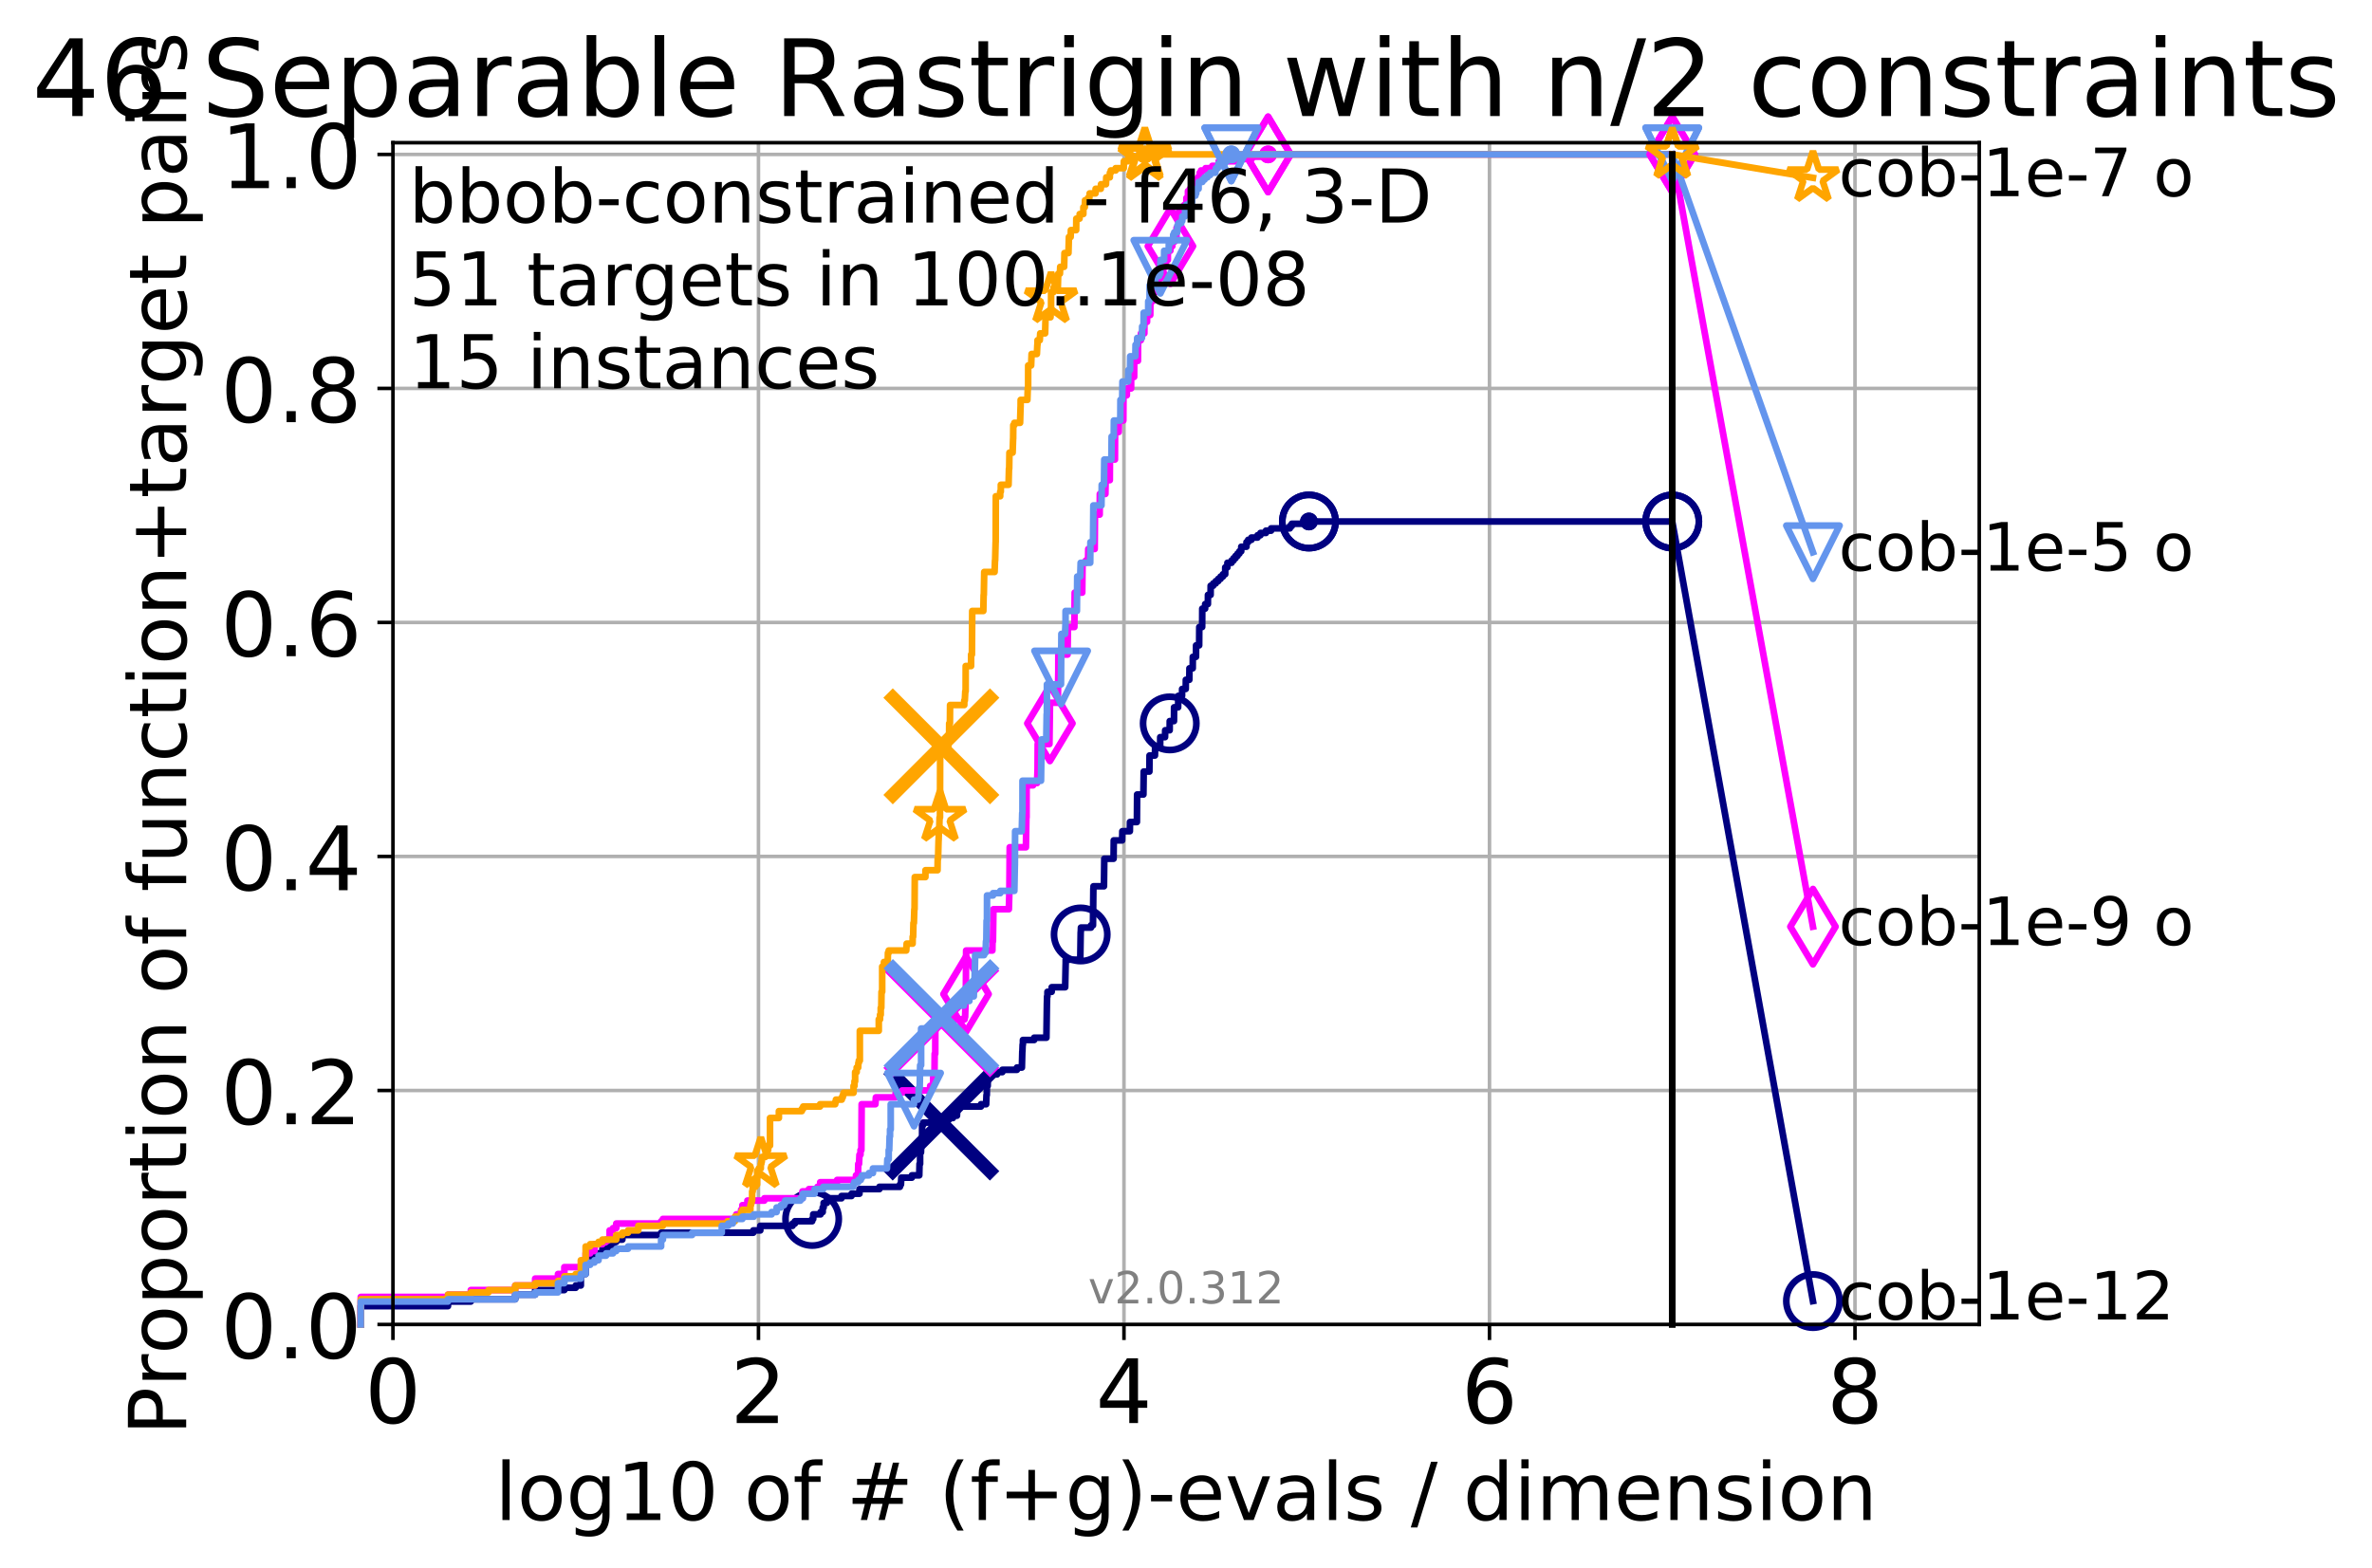 <?xml version="1.0" encoding="utf-8" standalone="no"?>
<!DOCTYPE svg PUBLIC "-//W3C//DTD SVG 1.1//EN"
  "http://www.w3.org/Graphics/SVG/1.1/DTD/svg11.dtd">
<!-- Created with matplotlib (http://matplotlib.org/) -->
<svg height="353pt" version="1.1" viewBox="0 0 534 353" width="534pt" xmlns="http://www.w3.org/2000/svg" xmlns:xlink="http://www.w3.org/1999/xlink">
 <defs>
  <style type="text/css">
*{stroke-linecap:butt;stroke-linejoin:round;}
  </style>
 </defs>
 <g id="figure_1">
  <g id="patch_1">
   <path d="M 0 353.222 
L 534.049 353.222 
L 534.049 0 
L 0 0 
z
" style="fill:#ffffff;"/>
  </g>
  <g id="axes_1">
   <g id="patch_2">
    <path d="M 88.464 298.245 
L 445.584 298.245 
L 445.584 32.133 
L 88.464 32.133 
z
" style="fill:#ffffff;"/>
   </g>
   <g id="matplotlib.axis_1">
    <g id="xtick_1">
     <g id="line2d_1">
      <path clip-path="url(#p1916ee66f8)" d="M 88.464 298.245 
L 88.464 32.133 
" style="fill:none;stroke:#b0b0b0;stroke-linecap:square;stroke-width:0.8;"/>
     </g>
     <g id="line2d_2">
      <defs>
       <path d="M 0 0 
L 0 3.5 
" id="m99d35abaa3" style="stroke:#000000;stroke-width:0.8;"/>
      </defs>
      <g>
       <use style="stroke:#000000;stroke-width:0.8;" x="88.464" xlink:href="#m99d35abaa3" y="298.245"/>
      </g>
     </g>
     <g id="text_1">
      <!-- 0 -->
      <defs>
       <path d="M 31.781 66.406 
Q 24.172 66.406 20.328 58.906 
Q 16.5 51.422 16.5 36.375 
Q 16.5 21.391 20.328 13.891 
Q 24.172 6.391 31.781 6.391 
Q 39.453 6.391 43.281 13.891 
Q 47.125 21.391 47.125 36.375 
Q 47.125 51.422 43.281 58.906 
Q 39.453 66.406 31.781 66.406 
z
M 31.781 74.219 
Q 44.047 74.219 50.516 64.516 
Q 56.984 54.828 56.984 36.375 
Q 56.984 17.969 50.516 8.266 
Q 44.047 -1.422 31.781 -1.422 
Q 19.531 -1.422 13.062 8.266 
Q 6.594 17.969 6.594 36.375 
Q 6.594 54.828 13.062 64.516 
Q 19.531 74.219 31.781 74.219 
z
" id="DejaVuSans-30"/>
      </defs>
      <g transform="translate(82.102 320.442)scale(0.2 -0.2)">
       <use xlink:href="#DejaVuSans-30"/>
      </g>
     </g>
    </g>
    <g id="xtick_2">
     <g id="line2d_3">
      <path clip-path="url(#p1916ee66f8)" d="M 170.75 298.245 
L 170.75 32.133 
" style="fill:none;stroke:#b0b0b0;stroke-linecap:square;stroke-width:0.8;"/>
     </g>
     <g id="line2d_4">
      <g>
       <use style="stroke:#000000;stroke-width:0.8;" x="170.75" xlink:href="#m99d35abaa3" y="298.245"/>
      </g>
     </g>
     <g id="text_2">
      <!-- 2 -->
      <defs>
       <path d="M 19.188 8.297 
L 53.609 8.297 
L 53.609 0 
L 7.328 0 
L 7.328 8.297 
Q 12.938 14.109 22.625 23.891 
Q 32.328 33.688 34.812 36.531 
Q 39.547 41.844 41.422 45.531 
Q 43.312 49.219 43.312 52.781 
Q 43.312 58.594 39.234 62.25 
Q 35.156 65.922 28.609 65.922 
Q 23.969 65.922 18.812 64.312 
Q 13.672 62.703 7.812 59.422 
L 7.812 69.391 
Q 13.766 71.781 18.938 73 
Q 24.125 74.219 28.422 74.219 
Q 39.75 74.219 46.484 68.547 
Q 53.219 62.891 53.219 53.422 
Q 53.219 48.922 51.531 44.891 
Q 49.859 40.875 45.406 35.406 
Q 44.188 33.984 37.641 27.219 
Q 31.109 20.453 19.188 8.297 
z
" id="DejaVuSans-32"/>
      </defs>
      <g transform="translate(164.388 320.442)scale(0.2 -0.2)">
       <use xlink:href="#DejaVuSans-32"/>
      </g>
     </g>
    </g>
    <g id="xtick_3">
     <g id="line2d_5">
      <path clip-path="url(#p1916ee66f8)" d="M 253.036 298.245 
L 253.036 32.133 
" style="fill:none;stroke:#b0b0b0;stroke-linecap:square;stroke-width:0.8;"/>
     </g>
     <g id="line2d_6">
      <g>
       <use style="stroke:#000000;stroke-width:0.8;" x="253.036" xlink:href="#m99d35abaa3" y="298.245"/>
      </g>
     </g>
     <g id="text_3">
      <!-- 4 -->
      <defs>
       <path d="M 37.797 64.312 
L 12.891 25.391 
L 37.797 25.391 
z
M 35.203 72.906 
L 47.609 72.906 
L 47.609 25.391 
L 58.016 25.391 
L 58.016 17.188 
L 47.609 17.188 
L 47.609 0 
L 37.797 0 
L 37.797 17.188 
L 4.891 17.188 
L 4.891 26.703 
z
" id="DejaVuSans-34"/>
      </defs>
      <g transform="translate(246.673 320.442)scale(0.2 -0.2)">
       <use xlink:href="#DejaVuSans-34"/>
      </g>
     </g>
    </g>
    <g id="xtick_4">
     <g id="line2d_7">
      <path clip-path="url(#p1916ee66f8)" d="M 335.322 298.245 
L 335.322 32.133 
" style="fill:none;stroke:#b0b0b0;stroke-linecap:square;stroke-width:0.8;"/>
     </g>
     <g id="line2d_8">
      <g>
       <use style="stroke:#000000;stroke-width:0.8;" x="335.322" xlink:href="#m99d35abaa3" y="298.245"/>
      </g>
     </g>
     <g id="text_4">
      <!-- 6 -->
      <defs>
       <path d="M 33.016 40.375 
Q 26.375 40.375 22.484 35.828 
Q 18.609 31.297 18.609 23.391 
Q 18.609 15.531 22.484 10.953 
Q 26.375 6.391 33.016 6.391 
Q 39.656 6.391 43.531 10.953 
Q 47.406 15.531 47.406 23.391 
Q 47.406 31.297 43.531 35.828 
Q 39.656 40.375 33.016 40.375 
z
M 52.594 71.297 
L 52.594 62.312 
Q 48.875 64.062 45.094 64.984 
Q 41.312 65.922 37.594 65.922 
Q 27.828 65.922 22.672 59.328 
Q 17.531 52.734 16.797 39.406 
Q 19.672 43.656 24.016 45.922 
Q 28.375 48.188 33.594 48.188 
Q 44.578 48.188 50.953 41.516 
Q 57.328 34.859 57.328 23.391 
Q 57.328 12.156 50.688 5.359 
Q 44.047 -1.422 33.016 -1.422 
Q 20.359 -1.422 13.672 8.266 
Q 6.984 17.969 6.984 36.375 
Q 6.984 53.656 15.188 63.938 
Q 23.391 74.219 37.203 74.219 
Q 40.922 74.219 44.703 73.484 
Q 48.484 72.75 52.594 71.297 
z
" id="DejaVuSans-36"/>
      </defs>
      <g transform="translate(328.959 320.442)scale(0.2 -0.2)">
       <use xlink:href="#DejaVuSans-36"/>
      </g>
     </g>
    </g>
    <g id="xtick_5">
     <g id="line2d_9">
      <path clip-path="url(#p1916ee66f8)" d="M 417.607 298.245 
L 417.607 32.133 
" style="fill:none;stroke:#b0b0b0;stroke-linecap:square;stroke-width:0.8;"/>
     </g>
     <g id="line2d_10">
      <g>
       <use style="stroke:#000000;stroke-width:0.8;" x="417.607" xlink:href="#m99d35abaa3" y="298.245"/>
      </g>
     </g>
     <g id="text_5">
      <!-- 8 -->
      <defs>
       <path d="M 31.781 34.625 
Q 24.75 34.625 20.719 30.859 
Q 16.703 27.094 16.703 20.516 
Q 16.703 13.922 20.719 10.156 
Q 24.75 6.391 31.781 6.391 
Q 38.812 6.391 42.859 10.172 
Q 46.922 13.969 46.922 20.516 
Q 46.922 27.094 42.891 30.859 
Q 38.875 34.625 31.781 34.625 
z
M 21.922 38.812 
Q 15.578 40.375 12.031 44.719 
Q 8.5 49.078 8.5 55.328 
Q 8.5 64.062 14.719 69.141 
Q 20.953 74.219 31.781 74.219 
Q 42.672 74.219 48.875 69.141 
Q 55.078 64.062 55.078 55.328 
Q 55.078 49.078 51.531 44.719 
Q 48 40.375 41.703 38.812 
Q 48.828 37.156 52.797 32.312 
Q 56.781 27.484 56.781 20.516 
Q 56.781 9.906 50.312 4.234 
Q 43.844 -1.422 31.781 -1.422 
Q 19.734 -1.422 13.25 4.234 
Q 6.781 9.906 6.781 20.516 
Q 6.781 27.484 10.781 32.312 
Q 14.797 37.156 21.922 38.812 
z
M 18.312 54.391 
Q 18.312 48.734 21.844 45.562 
Q 25.391 42.391 31.781 42.391 
Q 38.141 42.391 41.719 45.562 
Q 45.312 48.734 45.312 54.391 
Q 45.312 60.062 41.719 63.234 
Q 38.141 66.406 31.781 66.406 
Q 25.391 66.406 21.844 63.234 
Q 18.312 60.062 18.312 54.391 
z
" id="DejaVuSans-38"/>
      </defs>
      <g transform="translate(411.245 320.442)scale(0.2 -0.2)">
       <use xlink:href="#DejaVuSans-38"/>
      </g>
     </g>
    </g>
    <g id="text_6">
     <!-- log10 of # (f+g)-evals / dimension -->
     <defs>
      <path d="M 9.422 75.984 
L 18.406 75.984 
L 18.406 0 
L 9.422 0 
z
" id="DejaVuSans-6c"/>
      <path d="M 30.609 48.391 
Q 23.391 48.391 19.188 42.75 
Q 14.984 37.109 14.984 27.297 
Q 14.984 17.484 19.156 11.844 
Q 23.344 6.203 30.609 6.203 
Q 37.797 6.203 41.984 11.859 
Q 46.188 17.531 46.188 27.297 
Q 46.188 37.016 41.984 42.703 
Q 37.797 48.391 30.609 48.391 
z
M 30.609 56 
Q 42.328 56 49.016 48.375 
Q 55.719 40.766 55.719 27.297 
Q 55.719 13.875 49.016 6.219 
Q 42.328 -1.422 30.609 -1.422 
Q 18.844 -1.422 12.172 6.219 
Q 5.516 13.875 5.516 27.297 
Q 5.516 40.766 12.172 48.375 
Q 18.844 56 30.609 56 
z
" id="DejaVuSans-6f"/>
      <path d="M 45.406 27.984 
Q 45.406 37.75 41.375 43.109 
Q 37.359 48.484 30.078 48.484 
Q 22.859 48.484 18.828 43.109 
Q 14.797 37.75 14.797 27.984 
Q 14.797 18.266 18.828 12.891 
Q 22.859 7.516 30.078 7.516 
Q 37.359 7.516 41.375 12.891 
Q 45.406 18.266 45.406 27.984 
z
M 54.391 6.781 
Q 54.391 -7.172 48.188 -13.984 
Q 42 -20.797 29.203 -20.797 
Q 24.469 -20.797 20.266 -20.094 
Q 16.062 -19.391 12.109 -17.922 
L 12.109 -9.188 
Q 16.062 -11.328 19.922 -12.344 
Q 23.781 -13.375 27.781 -13.375 
Q 36.625 -13.375 41.016 -8.766 
Q 45.406 -4.156 45.406 5.172 
L 45.406 9.625 
Q 42.625 4.781 38.281 2.391 
Q 33.938 0 27.875 0 
Q 17.828 0 11.672 7.656 
Q 5.516 15.328 5.516 27.984 
Q 5.516 40.672 11.672 48.328 
Q 17.828 56 27.875 56 
Q 33.938 56 38.281 53.609 
Q 42.625 51.219 45.406 46.391 
L 45.406 54.688 
L 54.391 54.688 
z
" id="DejaVuSans-67"/>
      <path d="M 12.406 8.297 
L 28.516 8.297 
L 28.516 63.922 
L 10.984 60.406 
L 10.984 69.391 
L 28.422 72.906 
L 38.281 72.906 
L 38.281 8.297 
L 54.391 8.297 
L 54.391 0 
L 12.406 0 
z
" id="DejaVuSans-31"/>
      <path id="DejaVuSans-20"/>
      <path d="M 37.109 75.984 
L 37.109 68.5 
L 28.516 68.5 
Q 23.688 68.5 21.797 66.547 
Q 19.922 64.594 19.922 59.516 
L 19.922 54.688 
L 34.719 54.688 
L 34.719 47.703 
L 19.922 47.703 
L 19.922 0 
L 10.891 0 
L 10.891 47.703 
L 2.297 47.703 
L 2.297 54.688 
L 10.891 54.688 
L 10.891 58.5 
Q 10.891 67.625 15.141 71.797 
Q 19.391 75.984 28.609 75.984 
z
" id="DejaVuSans-66"/>
      <path d="M 51.125 44 
L 36.922 44 
L 32.812 27.688 
L 47.125 27.688 
z
M 43.797 71.781 
L 38.719 51.516 
L 52.984 51.516 
L 58.109 71.781 
L 65.922 71.781 
L 60.891 51.516 
L 76.125 51.516 
L 76.125 44 
L 58.984 44 
L 54.984 27.688 
L 70.516 27.688 
L 70.516 20.219 
L 53.078 20.219 
L 48 0 
L 40.188 0 
L 45.219 20.219 
L 30.906 20.219 
L 25.875 0 
L 18.016 0 
L 23.094 20.219 
L 7.719 20.219 
L 7.719 27.688 
L 24.906 27.688 
L 29 44 
L 13.281 44 
L 13.281 51.516 
L 30.906 51.516 
L 35.891 71.781 
z
" id="DejaVuSans-23"/>
      <path d="M 31 75.875 
Q 24.469 64.656 21.281 53.656 
Q 18.109 42.672 18.109 31.391 
Q 18.109 20.125 21.312 9.062 
Q 24.516 -2 31 -13.188 
L 23.188 -13.188 
Q 15.875 -1.703 12.234 9.375 
Q 8.594 20.453 8.594 31.391 
Q 8.594 42.281 12.203 53.312 
Q 15.828 64.359 23.188 75.875 
z
" id="DejaVuSans-28"/>
      <path d="M 46 62.703 
L 46 35.5 
L 73.188 35.5 
L 73.188 27.203 
L 46 27.203 
L 46 0 
L 37.797 0 
L 37.797 27.203 
L 10.594 27.203 
L 10.594 35.5 
L 37.797 35.5 
L 37.797 62.703 
z
" id="DejaVuSans-2b"/>
      <path d="M 8.016 75.875 
L 15.828 75.875 
Q 23.141 64.359 26.781 53.312 
Q 30.422 42.281 30.422 31.391 
Q 30.422 20.453 26.781 9.375 
Q 23.141 -1.703 15.828 -13.188 
L 8.016 -13.188 
Q 14.5 -2 17.703 9.062 
Q 20.906 20.125 20.906 31.391 
Q 20.906 42.672 17.703 53.656 
Q 14.5 64.656 8.016 75.875 
z
" id="DejaVuSans-29"/>
      <path d="M 4.891 31.391 
L 31.203 31.391 
L 31.203 23.391 
L 4.891 23.391 
z
" id="DejaVuSans-2d"/>
      <path d="M 56.203 29.594 
L 56.203 25.203 
L 14.891 25.203 
Q 15.484 15.922 20.484 11.062 
Q 25.484 6.203 34.422 6.203 
Q 39.594 6.203 44.453 7.469 
Q 49.312 8.734 54.109 11.281 
L 54.109 2.781 
Q 49.266 0.734 44.188 -0.344 
Q 39.109 -1.422 33.891 -1.422 
Q 20.797 -1.422 13.156 6.188 
Q 5.516 13.812 5.516 26.812 
Q 5.516 40.234 12.766 48.109 
Q 20.016 56 32.328 56 
Q 43.359 56 49.781 48.891 
Q 56.203 41.797 56.203 29.594 
z
M 47.219 32.234 
Q 47.125 39.594 43.094 43.984 
Q 39.062 48.391 32.422 48.391 
Q 24.906 48.391 20.391 44.141 
Q 15.875 39.891 15.188 32.172 
z
" id="DejaVuSans-65"/>
      <path d="M 2.984 54.688 
L 12.5 54.688 
L 29.594 8.797 
L 46.688 54.688 
L 56.203 54.688 
L 35.688 0 
L 23.484 0 
z
" id="DejaVuSans-76"/>
      <path d="M 34.281 27.484 
Q 23.391 27.484 19.188 25 
Q 14.984 22.516 14.984 16.5 
Q 14.984 11.719 18.141 8.906 
Q 21.297 6.109 26.703 6.109 
Q 34.188 6.109 38.703 11.406 
Q 43.219 16.703 43.219 25.484 
L 43.219 27.484 
z
M 52.203 31.203 
L 52.203 0 
L 43.219 0 
L 43.219 8.297 
Q 40.141 3.328 35.547 0.953 
Q 30.953 -1.422 24.312 -1.422 
Q 15.922 -1.422 10.953 3.297 
Q 6 8.016 6 15.922 
Q 6 25.141 12.172 29.828 
Q 18.359 34.516 30.609 34.516 
L 43.219 34.516 
L 43.219 35.406 
Q 43.219 41.609 39.141 45 
Q 35.062 48.391 27.688 48.391 
Q 23 48.391 18.547 47.266 
Q 14.109 46.141 10.016 43.891 
L 10.016 52.203 
Q 14.938 54.109 19.578 55.047 
Q 24.219 56 28.609 56 
Q 40.484 56 46.344 49.844 
Q 52.203 43.703 52.203 31.203 
z
" id="DejaVuSans-61"/>
      <path d="M 44.281 53.078 
L 44.281 44.578 
Q 40.484 46.531 36.375 47.5 
Q 32.281 48.484 27.875 48.484 
Q 21.188 48.484 17.844 46.438 
Q 14.5 44.391 14.5 40.281 
Q 14.5 37.156 16.891 35.375 
Q 19.281 33.594 26.516 31.984 
L 29.594 31.297 
Q 39.156 29.25 43.188 25.516 
Q 47.219 21.781 47.219 15.094 
Q 47.219 7.469 41.188 3.016 
Q 35.156 -1.422 24.609 -1.422 
Q 20.219 -1.422 15.453 -0.562 
Q 10.688 0.297 5.422 2 
L 5.422 11.281 
Q 10.406 8.688 15.234 7.391 
Q 20.062 6.109 24.812 6.109 
Q 31.156 6.109 34.562 8.281 
Q 37.984 10.453 37.984 14.406 
Q 37.984 18.062 35.516 20.016 
Q 33.062 21.969 24.703 23.781 
L 21.578 24.516 
Q 13.234 26.266 9.516 29.906 
Q 5.812 33.547 5.812 39.891 
Q 5.812 47.609 11.281 51.797 
Q 16.75 56 26.812 56 
Q 31.781 56 36.172 55.266 
Q 40.578 54.547 44.281 53.078 
z
" id="DejaVuSans-73"/>
      <path d="M 25.391 72.906 
L 33.688 72.906 
L 8.297 -9.281 
L 0 -9.281 
z
" id="DejaVuSans-2f"/>
      <path d="M 45.406 46.391 
L 45.406 75.984 
L 54.391 75.984 
L 54.391 0 
L 45.406 0 
L 45.406 8.203 
Q 42.578 3.328 38.25 0.953 
Q 33.938 -1.422 27.875 -1.422 
Q 17.969 -1.422 11.734 6.484 
Q 5.516 14.406 5.516 27.297 
Q 5.516 40.188 11.734 48.094 
Q 17.969 56 27.875 56 
Q 33.938 56 38.25 53.625 
Q 42.578 51.266 45.406 46.391 
z
M 14.797 27.297 
Q 14.797 17.391 18.875 11.75 
Q 22.953 6.109 30.078 6.109 
Q 37.203 6.109 41.297 11.75 
Q 45.406 17.391 45.406 27.297 
Q 45.406 37.203 41.297 42.844 
Q 37.203 48.484 30.078 48.484 
Q 22.953 48.484 18.875 42.844 
Q 14.797 37.203 14.797 27.297 
z
" id="DejaVuSans-64"/>
      <path d="M 9.422 54.688 
L 18.406 54.688 
L 18.406 0 
L 9.422 0 
z
M 9.422 75.984 
L 18.406 75.984 
L 18.406 64.594 
L 9.422 64.594 
z
" id="DejaVuSans-69"/>
      <path d="M 52 44.188 
Q 55.375 50.25 60.062 53.125 
Q 64.75 56 71.094 56 
Q 79.641 56 84.281 50.016 
Q 88.922 44.047 88.922 33.016 
L 88.922 0 
L 79.891 0 
L 79.891 32.719 
Q 79.891 40.578 77.094 44.375 
Q 74.312 48.188 68.609 48.188 
Q 61.625 48.188 57.562 43.547 
Q 53.516 38.922 53.516 30.906 
L 53.516 0 
L 44.484 0 
L 44.484 32.719 
Q 44.484 40.625 41.703 44.406 
Q 38.922 48.188 33.109 48.188 
Q 26.219 48.188 22.156 43.531 
Q 18.109 38.875 18.109 30.906 
L 18.109 0 
L 9.078 0 
L 9.078 54.688 
L 18.109 54.688 
L 18.109 46.188 
Q 21.188 51.219 25.484 53.609 
Q 29.781 56 35.688 56 
Q 41.656 56 45.828 52.969 
Q 50 49.953 52 44.188 
z
" id="DejaVuSans-6d"/>
      <path d="M 54.891 33.016 
L 54.891 0 
L 45.906 0 
L 45.906 32.719 
Q 45.906 40.484 42.875 44.328 
Q 39.844 48.188 33.797 48.188 
Q 26.516 48.188 22.312 43.547 
Q 18.109 38.922 18.109 30.906 
L 18.109 0 
L 9.078 0 
L 9.078 54.688 
L 18.109 54.688 
L 18.109 46.188 
Q 21.344 51.125 25.703 53.562 
Q 30.078 56 35.797 56 
Q 45.219 56 50.047 50.172 
Q 54.891 44.344 54.891 33.016 
z
" id="DejaVuSans-6e"/>
     </defs>
     <g transform="translate(111.417 342.279)scale(0.18 -0.18)">
      <use xlink:href="#DejaVuSans-6c"/>
      <use x="27.783" xlink:href="#DejaVuSans-6f"/>
      <use x="88.965" xlink:href="#DejaVuSans-67"/>
      <use x="152.441" xlink:href="#DejaVuSans-31"/>
      <use x="216.064" xlink:href="#DejaVuSans-30"/>
      <use x="279.688" xlink:href="#DejaVuSans-20"/>
      <use x="311.475" xlink:href="#DejaVuSans-6f"/>
      <use x="372.656" xlink:href="#DejaVuSans-66"/>
      <use x="407.861" xlink:href="#DejaVuSans-20"/>
      <use x="439.648" xlink:href="#DejaVuSans-23"/>
      <use x="523.438" xlink:href="#DejaVuSans-20"/>
      <use x="555.225" xlink:href="#DejaVuSans-28"/>
      <use x="594.238" xlink:href="#DejaVuSans-66"/>
      <use x="629.443" xlink:href="#DejaVuSans-2b"/>
      <use x="713.232" xlink:href="#DejaVuSans-67"/>
      <use x="776.709" xlink:href="#DejaVuSans-29"/>
      <use x="815.723" xlink:href="#DejaVuSans-2d"/>
      <use x="851.807" xlink:href="#DejaVuSans-65"/>
      <use x="913.33" xlink:href="#DejaVuSans-76"/>
      <use x="972.51" xlink:href="#DejaVuSans-61"/>
      <use x="1033.789" xlink:href="#DejaVuSans-6c"/>
      <use x="1061.572" xlink:href="#DejaVuSans-73"/>
      <use x="1113.672" xlink:href="#DejaVuSans-20"/>
      <use x="1145.459" xlink:href="#DejaVuSans-2f"/>
      <use x="1179.15" xlink:href="#DejaVuSans-20"/>
      <use x="1210.938" xlink:href="#DejaVuSans-64"/>
      <use x="1274.414" xlink:href="#DejaVuSans-69"/>
      <use x="1302.197" xlink:href="#DejaVuSans-6d"/>
      <use x="1399.609" xlink:href="#DejaVuSans-65"/>
      <use x="1461.133" xlink:href="#DejaVuSans-6e"/>
      <use x="1524.512" xlink:href="#DejaVuSans-73"/>
      <use x="1576.611" xlink:href="#DejaVuSans-69"/>
      <use x="1604.395" xlink:href="#DejaVuSans-6f"/>
      <use x="1665.576" xlink:href="#DejaVuSans-6e"/>
     </g>
    </g>
   </g>
   <g id="matplotlib.axis_2">
    <g id="ytick_1">
     <g id="line2d_11">
      <path clip-path="url(#p1916ee66f8)" d="M 88.464 298.245 
L 445.584 298.245 
" style="fill:none;stroke:#b0b0b0;stroke-linecap:square;stroke-width:0.8;"/>
     </g>
     <g id="line2d_12">
      <defs>
       <path d="M 0 0 
L -3.5 0 
" id="m9e909b023b" style="stroke:#000000;stroke-width:0.8;"/>
      </defs>
      <g>
       <use style="stroke:#000000;stroke-width:0.8;" x="88.464" xlink:href="#m9e909b023b" y="298.245"/>
      </g>
     </g>
     <g id="text_7">
      <!-- 0.0 -->
      <defs>
       <path d="M 10.688 12.406 
L 21 12.406 
L 21 0 
L 10.688 0 
z
" id="DejaVuSans-2e"/>
      </defs>
      <g transform="translate(49.658 305.844)scale(0.2 -0.2)">
       <use xlink:href="#DejaVuSans-30"/>
       <use x="63.623" xlink:href="#DejaVuSans-2e"/>
       <use x="95.41" xlink:href="#DejaVuSans-30"/>
      </g>
     </g>
    </g>
    <g id="ytick_2">
     <g id="line2d_13">
      <path clip-path="url(#p1916ee66f8)" d="M 88.464 245.55 
L 445.584 245.55 
" style="fill:none;stroke:#b0b0b0;stroke-linecap:square;stroke-width:0.8;"/>
     </g>
     <g id="line2d_14">
      <g>
       <use style="stroke:#000000;stroke-width:0.8;" x="88.464" xlink:href="#m9e909b023b" y="245.55"/>
      </g>
     </g>
     <g id="text_8">
      <!-- 0.2 -->
      <g transform="translate(49.658 253.148)scale(0.2 -0.2)">
       <use xlink:href="#DejaVuSans-30"/>
       <use x="63.623" xlink:href="#DejaVuSans-2e"/>
       <use x="95.41" xlink:href="#DejaVuSans-32"/>
      </g>
     </g>
    </g>
    <g id="ytick_3">
     <g id="line2d_15">
      <path clip-path="url(#p1916ee66f8)" d="M 88.464 192.854 
L 445.584 192.854 
" style="fill:none;stroke:#b0b0b0;stroke-linecap:square;stroke-width:0.8;"/>
     </g>
     <g id="line2d_16">
      <g>
       <use style="stroke:#000000;stroke-width:0.8;" x="88.464" xlink:href="#m9e909b023b" y="192.854"/>
      </g>
     </g>
     <g id="text_9">
      <!-- 0.4 -->
      <g transform="translate(49.658 200.453)scale(0.2 -0.2)">
       <use xlink:href="#DejaVuSans-30"/>
       <use x="63.623" xlink:href="#DejaVuSans-2e"/>
       <use x="95.41" xlink:href="#DejaVuSans-34"/>
      </g>
     </g>
    </g>
    <g id="ytick_4">
     <g id="line2d_17">
      <path clip-path="url(#p1916ee66f8)" d="M 88.464 140.159 
L 445.584 140.159 
" style="fill:none;stroke:#b0b0b0;stroke-linecap:square;stroke-width:0.8;"/>
     </g>
     <g id="line2d_18">
      <g>
       <use style="stroke:#000000;stroke-width:0.8;" x="88.464" xlink:href="#m9e909b023b" y="140.159"/>
      </g>
     </g>
     <g id="text_10">
      <!-- 0.6 -->
      <g transform="translate(49.658 147.757)scale(0.2 -0.2)">
       <use xlink:href="#DejaVuSans-30"/>
       <use x="63.623" xlink:href="#DejaVuSans-2e"/>
       <use x="95.41" xlink:href="#DejaVuSans-36"/>
      </g>
     </g>
    </g>
    <g id="ytick_5">
     <g id="line2d_19">
      <path clip-path="url(#p1916ee66f8)" d="M 88.464 87.464 
L 445.584 87.464 
" style="fill:none;stroke:#b0b0b0;stroke-linecap:square;stroke-width:0.8;"/>
     </g>
     <g id="line2d_20">
      <g>
       <use style="stroke:#000000;stroke-width:0.8;" x="88.464" xlink:href="#m9e909b023b" y="87.464"/>
      </g>
     </g>
     <g id="text_11">
      <!-- 0.8 -->
      <g transform="translate(49.658 95.062)scale(0.2 -0.2)">
       <use xlink:href="#DejaVuSans-30"/>
       <use x="63.623" xlink:href="#DejaVuSans-2e"/>
       <use x="95.41" xlink:href="#DejaVuSans-38"/>
      </g>
     </g>
    </g>
    <g id="ytick_6">
     <g id="line2d_21">
      <path clip-path="url(#p1916ee66f8)" d="M 88.464 34.768 
L 445.584 34.768 
" style="fill:none;stroke:#b0b0b0;stroke-linecap:square;stroke-width:0.8;"/>
     </g>
     <g id="line2d_22">
      <g>
       <use style="stroke:#000000;stroke-width:0.8;" x="88.464" xlink:href="#m9e909b023b" y="34.768"/>
      </g>
     </g>
     <g id="text_12">
      <!-- 1.0 -->
      <g transform="translate(49.658 42.367)scale(0.2 -0.2)">
       <use xlink:href="#DejaVuSans-31"/>
       <use x="63.623" xlink:href="#DejaVuSans-2e"/>
       <use x="95.41" xlink:href="#DejaVuSans-30"/>
      </g>
     </g>
    </g>
    <g id="text_13">
     <!-- Proportion of function+target pairs -->
     <defs>
      <path d="M 19.672 64.797 
L 19.672 37.406 
L 32.078 37.406 
Q 38.969 37.406 42.719 40.969 
Q 46.484 44.531 46.484 51.125 
Q 46.484 57.672 42.719 61.234 
Q 38.969 64.797 32.078 64.797 
z
M 9.812 72.906 
L 32.078 72.906 
Q 44.344 72.906 50.609 67.359 
Q 56.891 61.812 56.891 51.125 
Q 56.891 40.328 50.609 34.812 
Q 44.344 29.297 32.078 29.297 
L 19.672 29.297 
L 19.672 0 
L 9.812 0 
z
" id="DejaVuSans-50"/>
      <path d="M 41.109 46.297 
Q 39.594 47.172 37.812 47.578 
Q 36.031 48 33.891 48 
Q 26.266 48 22.188 43.047 
Q 18.109 38.094 18.109 28.812 
L 18.109 0 
L 9.078 0 
L 9.078 54.688 
L 18.109 54.688 
L 18.109 46.188 
Q 20.953 51.172 25.484 53.578 
Q 30.031 56 36.531 56 
Q 37.453 56 38.578 55.875 
Q 39.703 55.766 41.062 55.516 
z
" id="DejaVuSans-72"/>
      <path d="M 18.109 8.203 
L 18.109 -20.797 
L 9.078 -20.797 
L 9.078 54.688 
L 18.109 54.688 
L 18.109 46.391 
Q 20.953 51.266 25.266 53.625 
Q 29.594 56 35.594 56 
Q 45.562 56 51.781 48.094 
Q 58.016 40.188 58.016 27.297 
Q 58.016 14.406 51.781 6.484 
Q 45.562 -1.422 35.594 -1.422 
Q 29.594 -1.422 25.266 0.953 
Q 20.953 3.328 18.109 8.203 
z
M 48.688 27.297 
Q 48.688 37.203 44.609 42.844 
Q 40.531 48.484 33.406 48.484 
Q 26.266 48.484 22.188 42.844 
Q 18.109 37.203 18.109 27.297 
Q 18.109 17.391 22.188 11.75 
Q 26.266 6.109 33.406 6.109 
Q 40.531 6.109 44.609 11.75 
Q 48.688 17.391 48.688 27.297 
z
" id="DejaVuSans-70"/>
      <path d="M 18.312 70.219 
L 18.312 54.688 
L 36.812 54.688 
L 36.812 47.703 
L 18.312 47.703 
L 18.312 18.016 
Q 18.312 11.328 20.141 9.422 
Q 21.969 7.516 27.594 7.516 
L 36.812 7.516 
L 36.812 0 
L 27.594 0 
Q 17.188 0 13.234 3.875 
Q 9.281 7.766 9.281 18.016 
L 9.281 47.703 
L 2.688 47.703 
L 2.688 54.688 
L 9.281 54.688 
L 9.281 70.219 
z
" id="DejaVuSans-74"/>
      <path d="M 8.5 21.578 
L 8.5 54.688 
L 17.484 54.688 
L 17.484 21.922 
Q 17.484 14.156 20.5 10.266 
Q 23.531 6.391 29.594 6.391 
Q 36.859 6.391 41.078 11.031 
Q 45.312 15.672 45.312 23.688 
L 45.312 54.688 
L 54.297 54.688 
L 54.297 0 
L 45.312 0 
L 45.312 8.406 
Q 42.047 3.422 37.719 1 
Q 33.406 -1.422 27.688 -1.422 
Q 18.266 -1.422 13.375 4.438 
Q 8.5 10.297 8.5 21.578 
z
M 31.109 56 
z
" id="DejaVuSans-75"/>
      <path d="M 48.781 52.594 
L 48.781 44.188 
Q 44.969 46.297 41.141 47.344 
Q 37.312 48.391 33.406 48.391 
Q 24.656 48.391 19.812 42.844 
Q 14.984 37.312 14.984 27.297 
Q 14.984 17.281 19.812 11.734 
Q 24.656 6.203 33.406 6.203 
Q 37.312 6.203 41.141 7.25 
Q 44.969 8.297 48.781 10.406 
L 48.781 2.094 
Q 45.016 0.344 40.984 -0.531 
Q 36.969 -1.422 32.422 -1.422 
Q 20.062 -1.422 12.781 6.344 
Q 5.516 14.109 5.516 27.297 
Q 5.516 40.672 12.859 48.328 
Q 20.219 56 33.016 56 
Q 37.156 56 41.109 55.141 
Q 45.062 54.297 48.781 52.594 
z
" id="DejaVuSans-63"/>
     </defs>
     <g transform="translate(41.915 323.179)rotate(-90)scale(0.18 -0.18)">
      <use xlink:href="#DejaVuSans-50"/>
      <use x="60.287" xlink:href="#DejaVuSans-72"/>
      <use x="101.369" xlink:href="#DejaVuSans-6f"/>
      <use x="162.551" xlink:href="#DejaVuSans-70"/>
      <use x="226.027" xlink:href="#DejaVuSans-6f"/>
      <use x="287.209" xlink:href="#DejaVuSans-72"/>
      <use x="328.322" xlink:href="#DejaVuSans-74"/>
      <use x="367.531" xlink:href="#DejaVuSans-69"/>
      <use x="395.314" xlink:href="#DejaVuSans-6f"/>
      <use x="456.496" xlink:href="#DejaVuSans-6e"/>
      <use x="519.875" xlink:href="#DejaVuSans-20"/>
      <use x="551.662" xlink:href="#DejaVuSans-6f"/>
      <use x="612.844" xlink:href="#DejaVuSans-66"/>
      <use x="648.049" xlink:href="#DejaVuSans-20"/>
      <use x="679.836" xlink:href="#DejaVuSans-66"/>
      <use x="715.041" xlink:href="#DejaVuSans-75"/>
      <use x="778.42" xlink:href="#DejaVuSans-6e"/>
      <use x="841.799" xlink:href="#DejaVuSans-63"/>
      <use x="896.779" xlink:href="#DejaVuSans-74"/>
      <use x="935.988" xlink:href="#DejaVuSans-69"/>
      <use x="963.771" xlink:href="#DejaVuSans-6f"/>
      <use x="1024.953" xlink:href="#DejaVuSans-6e"/>
      <use x="1088.332" xlink:href="#DejaVuSans-2b"/>
      <use x="1172.121" xlink:href="#DejaVuSans-74"/>
      <use x="1211.33" xlink:href="#DejaVuSans-61"/>
      <use x="1272.609" xlink:href="#DejaVuSans-72"/>
      <use x="1313.707" xlink:href="#DejaVuSans-67"/>
      <use x="1377.184" xlink:href="#DejaVuSans-65"/>
      <use x="1438.707" xlink:href="#DejaVuSans-74"/>
      <use x="1477.916" xlink:href="#DejaVuSans-20"/>
      <use x="1509.703" xlink:href="#DejaVuSans-70"/>
      <use x="1573.18" xlink:href="#DejaVuSans-61"/>
      <use x="1634.459" xlink:href="#DejaVuSans-69"/>
      <use x="1662.242" xlink:href="#DejaVuSans-72"/>
      <use x="1703.355" xlink:href="#DejaVuSans-73"/>
     </g>
    </g>
   </g>
   <g id="line2d_23">
    <defs>
     <path d="M 0 1.5 
C 0.398 1.5 0.779 1.342 1.061 1.061 
C 1.342 0.779 1.5 0.398 1.5 0 
C 1.5 -0.398 1.342 -0.779 1.061 -1.061 
C 0.779 -1.342 0.398 -1.5 0 -1.5 
C -0.398 -1.5 -0.779 -1.342 -1.061 -1.061 
C -1.342 -0.779 -1.5 -0.398 -1.5 0 
C -1.5 0.398 -1.342 0.779 -1.061 1.061 
C -0.779 1.342 -0.398 1.5 0 1.5 
z
" id="m986818cc78" style="stroke:#000080;"/>
    </defs>
    <g>
     <use style="fill:#000080;stroke:#000080;" x="294.678" xlink:href="#m986818cc78" y="117.428"/>
     <use style="fill:#000080;stroke:#000080;" x="294.678" xlink:href="#m986818cc78" y="117.428"/>
    </g>
   </g>
   <g id="line2d_24">
    <path d="M 81.219 298.245 
L 81.219 294.112 
L 100.85 294.112 
L 100.85 293.079 
L 105.99 293.079 
L 105.99 292.563 
L 115.989 292.563 
L 115.989 291.529 
L 120.48 291.529 
L 120.48 290.496 
L 127.05 290.496 
L 127.05 289.979 
L 129.607 289.979 
L 129.607 289.463 
L 130.76 289.463 
L 130.76 286.88 
L 131.844 286.88 
L 131.844 283.263 
L 133.831 283.263 
L 133.831 282.23 
L 135.619 282.23 
L 135.619 281.197 
L 137.245 281.197 
L 137.245 280.68 
L 138.005 280.68 
L 138.005 279.647 
L 138.735 279.647 
L 138.735 279.13 
L 140.11 279.13 
L 140.11 278.097 
L 148.836 278.097 
L 148.836 277.58 
L 169.581 277.58 
L 169.581 277.064 
L 171.162 277.064 
L 171.162 276.031 
L 178.427 276.031 
L 178.427 275.514 
L 178.961 275.514 
L 178.961 274.997 
L 182.835 274.997 
L 182.835 274.481 
L 183.076 274.481 
L 183.076 273.448 
L 184.73 273.448 
L 184.73 272.931 
L 185.213 272.931 
L 185.213 271.898 
L 185.424 271.898 
L 185.424 270.864 
L 186.168 270.864 
L 186.168 269.831 
L 189.443 269.831 
L 189.443 269.315 
L 191.7 269.315 
L 191.7 268.798 
L 193.488 268.798 
L 193.488 267.765 
L 197.979 267.765 
L 197.979 267.248 
L 202.596 267.248 
L 202.596 266.731 
L 202.825 266.731 
L 202.904 265.182 
L 205.28 265.182 
L 205.28 264.665 
L 206.95 264.665 
L 207.013 262.082 
L 207.138 262.082 
L 207.138 259.499 
L 207.339 259.499 
L 207.415 256.916 
L 207.583 256.916 
L 207.598 253.299 
L 207.839 253.299 
L 207.839 252.783 
L 212.182 252.783 
L 212.258 251.749 
L 214.535 251.749 
L 214.535 251.233 
L 215.436 251.233 
L 215.534 249.166 
L 220.841 249.166 
L 220.841 248.65 
L 222.008 248.65 
L 222.085 246.583 
L 222.152 246.583 
L 222.176 244.517 
L 222.359 244.517 
L 222.379 242.967 
L 222.491 242.967 
L 222.491 241.934 
L 224.465 241.934 
L 224.465 241.417 
L 225.653 241.417 
L 225.653 240.9 
L 228.936 240.9 
L 228.936 240.384 
L 230.055 240.384 
L 230.147 236.767 
L 230.167 236.767 
L 230.226 235.217 
L 230.28 235.217 
L 230.292 234.184 
L 232.819 234.184 
L 232.819 233.668 
L 235.575 233.668 
L 235.686 225.918 
L 235.689 225.918 
L 235.73 224.368 
L 235.808 224.368 
L 235.811 223.335 
L 236.761 223.335 
L 236.767 222.302 
L 239.797 222.302 
L 239.908 217.136 
L 239.917 217.136 
L 239.919 216.102 
L 243.196 216.102 
L 243.292 209.903 
L 243.309 209.903 
L 243.352 208.87 
L 245.617 208.87 
L 245.617 208.353 
L 246.06 208.353 
L 246.145 200.087 
L 246.181 200.087 
L 246.181 199.571 
L 248.53 199.571 
L 248.607 193.371 
L 250.693 193.371 
L 250.738 189.238 
L 252.625 189.238 
L 252.668 187.172 
L 254.362 187.172 
L 254.388 185.105 
L 255.948 185.105 
L 255.993 178.906 
L 257.411 178.906 
L 257.478 173.739 
L 258.758 173.739 
L 258.791 170.123 
L 260.008 170.123 
L 260.054 168.057 
L 261.18 168.057 
L 261.2 165.99 
L 262.279 165.99 
L 262.313 164.44 
L 263.323 164.44 
L 263.338 162.374 
L 264.293 162.374 
L 264.316 159.274 
L 265.225 159.274 
L 265.267 156.691 
L 266.112 156.691 
L 266.128 155.141 
L 266.943 155.141 
L 266.963 153.075 
L 267.746 153.075 
L 267.774 150.491 
L 268.513 150.491 
L 268.534 147.908 
L 269.249 147.908 
L 269.268 145.325 
L 269.963 145.325 
L 269.989 141.192 
L 270.638 141.192 
L 270.66 137.059 
L 271.304 137.059 
L 271.314 136.026 
L 271.929 136.026 
L 271.943 133.96 
L 272.54 133.96 
L 272.553 131.893 
L 273.13 131.893 
L 273.13 131.376 
L 273.699 131.376 
L 273.699 130.86 
L 274.265 130.86 
L 274.265 130.343 
L 274.79 130.343 
L 274.79 129.827 
L 275.314 129.827 
L 275.314 129.31 
L 275.825 129.31 
L 275.834 127.76 
L 276.318 127.76 
L 276.323 126.727 
L 277.26 126.727 
L 277.26 126.21 
L 277.711 126.21 
L 277.711 125.694 
L 278.157 125.694 
L 278.157 125.177 
L 278.601 125.177 
L 278.601 124.66 
L 279.022 124.66 
L 279.022 124.144 
L 279.434 124.144 
L 279.442 123.111 
L 280.613 123.111 
L 280.617 122.077 
L 281 122.077 
L 281 121.561 
L 281.733 121.561 
L 281.733 121.044 
L 283.111 121.044 
L 283.111 120.527 
L 283.759 120.527 
L 283.759 120.011 
L 284.996 120.011 
L 284.996 119.494 
L 286.157 119.494 
L 286.157 118.978 
L 290.378 118.978 
L 290.378 118.461 
L 290.814 118.461 
L 290.814 117.944 
L 294.678 117.944 
L 294.678 117.428 
L 376.464 117.428 
L 376.464 117.428 
" style="fill:none;stroke:#000080;stroke-linecap:square;stroke-width:1.5;"/>
   </g>
   <g id="line2d_25">
    <defs>
     <path d="M 0 6 
C 1.591 6 3.117 5.368 4.243 4.243 
C 5.368 3.117 6 1.591 6 0 
C 6 -1.591 5.368 -3.117 4.243 -4.243 
C 3.117 -5.368 1.591 -6 0 -6 
C -1.591 -6 -3.117 -5.368 -4.243 -4.243 
C -5.368 -3.117 -6 -1.591 -6 0 
C -6 1.591 -5.368 3.117 -4.243 4.243 
C -3.117 5.368 -1.591 6 0 6 
z
" id="m3226367ab7" style="stroke:#000080;stroke-width:1.5;"/>
    </defs>
    <g>
     <use style="fill:none;stroke:#000080;stroke-width:1.5;" x="182.835" xlink:href="#m3226367ab7" y="274.481"/>
     <use style="fill:none;stroke:#000080;stroke-width:1.5;" x="243.287" xlink:href="#m3226367ab7" y="210.42"/>
     <use style="fill:none;stroke:#000080;stroke-width:1.5;" x="263.337" xlink:href="#m3226367ab7" y="162.89"/>
     <use style="fill:none;stroke:#000080;stroke-width:1.5;" x="294.678" xlink:href="#m3226367ab7" y="117.428"/>
     <use style="fill:none;stroke:#000080;stroke-width:1.5;" x="294.678" xlink:href="#m3226367ab7" y="117.428"/>
     <use style="fill:none;stroke:#000080;stroke-width:1.5;" x="376.464" xlink:href="#m3226367ab7" y="117.428"/>
    </g>
   </g>
   <g id="line2d_26"/>
   <g id="line2d_27">
    <path clip-path="url(#p1916ee66f8)" d="M 211.911 252.783 
" style="fill:none;stroke:#000080;stroke-linecap:square;stroke-width:1.5;"/>
    <defs>
     <path d="M -12 12 
L 12 -12 
M -12 -12 
L 12 12 
" id="m831c5bc6d6" style="stroke:#000080;stroke-width:3;"/>
    </defs>
    <g clip-path="url(#p1916ee66f8)">
     <use style="fill:#000080;stroke:#000080;stroke-width:3;" x="211.911" xlink:href="#m831c5bc6d6" y="252.783"/>
    </g>
   </g>
   <g id="line2d_28">
    <defs>
     <path d="M 0 1.5 
C 0.398 1.5 0.779 1.342 1.061 1.061 
C 1.342 0.779 1.5 0.398 1.5 0 
C 1.5 -0.398 1.342 -0.779 1.061 -1.061 
C 0.779 -1.342 0.398 -1.5 0 -1.5 
C -0.398 -1.5 -0.779 -1.342 -1.061 -1.061 
C -1.342 -0.779 -1.5 -0.398 -1.5 0 
C -1.5 0.398 -1.342 0.779 -1.061 1.061 
C -0.779 1.342 -0.398 1.5 0 1.5 
z
" id="mc9ce3758a1" style="stroke:#ff00ff;"/>
    </defs>
    <g>
     <use style="fill:#ff00ff;stroke:#ff00ff;" x="285.48" xlink:href="#mc9ce3758a1" y="34.768"/>
     <use style="fill:#ff00ff;stroke:#ff00ff;" x="285.48" xlink:href="#mc9ce3758a1" y="34.768"/>
    </g>
   </g>
   <g id="line2d_29">
    <path d="M 81.219 298.245 
L 81.219 292.046 
L 100.85 292.046 
L 100.85 291.529 
L 105.99 291.529 
L 105.99 290.496 
L 115.989 290.496 
L 115.989 289.463 
L 120.48 289.463 
L 120.48 287.913 
L 125.62 287.913 
L 125.62 286.88 
L 127.05 286.88 
L 127.05 285.33 
L 130.76 285.33 
L 130.76 284.813 
L 131.844 284.813 
L 131.844 282.23 
L 132.865 282.23 
L 132.865 281.713 
L 133.831 281.713 
L 133.831 280.164 
L 135.619 280.164 
L 135.619 279.647 
L 136.451 279.647 
L 136.451 279.13 
L 137.245 279.13 
L 137.245 277.064 
L 138.005 277.064 
L 138.005 276.547 
L 138.735 276.547 
L 138.735 275.514 
L 148.836 275.514 
L 148.836 274.997 
L 149.237 274.997 
L 149.237 274.481 
L 165.768 274.481 
L 165.768 273.448 
L 166.837 273.448 
L 166.837 272.414 
L 167.131 272.414 
L 167.131 271.381 
L 168.262 271.381 
L 168.262 270.348 
L 172.07 270.348 
L 172.07 269.831 
L 180.647 269.831 
L 180.647 268.281 
L 182.093 268.281 
L 182.093 267.765 
L 184.035 267.765 
L 184.035 267.248 
L 184.648 267.248 
L 184.648 266.215 
L 188.453 266.215 
L 188.453 265.698 
L 192.687 265.698 
L 192.704 264.665 
L 193.152 264.665 
L 193.219 262.082 
L 193.388 262.082 
L 193.488 260.015 
L 193.72 260.015 
L 193.72 258.982 
L 193.917 258.982 
L 193.982 248.65 
L 197.074 248.65 
L 197.183 247.1 
L 201.639 247.1 
L 201.639 246.067 
L 203.09 246.067 
L 203.09 245.55 
L 209.343 245.55 
L 209.411 244.517 
L 210.083 244.517 
L 210.096 242.45 
L 210.371 242.45 
L 210.422 237.284 
L 210.551 237.284 
L 210.577 229.535 
L 217.158 229.535 
L 217.158 229.018 
L 217.273 229.018 
L 217.365 225.918 
L 217.426 225.918 
L 217.501 214.036 
L 223.412 214.036 
L 223.443 211.969 
L 223.539 211.969 
L 223.648 204.737 
L 227.119 204.737 
L 227.228 201.12 
L 227.231 201.12 
L 227.314 190.788 
L 230.96 190.788 
L 231.067 184.072 
L 231.105 184.072 
L 231.115 176.839 
L 232.57 176.839 
L 232.57 176.323 
L 233.472 176.323 
L 233.582 173.223 
L 233.583 173.223 
L 233.612 167.54 
L 236.254 167.54 
L 236.365 159.274 
L 236.366 159.274 
L 236.366 158.241 
L 238.144 158.241 
L 238.255 151.008 
L 238.256 151.008 
L 238.259 147.392 
L 240.336 147.392 
L 240.418 141.192 
L 241.868 141.192 
L 241.942 133.443 
L 243.639 133.443 
L 243.72 126.727 
L 244.462 126.727 
L 244.462 126.21 
L 244.951 126.21 
L 244.996 123.627 
L 246.444 123.627 
L 246.506 115.878 
L 247.564 115.878 
L 247.601 111.228 
L 248.856 111.228 
L 248.914 108.128 
L 249.848 108.128 
L 249.876 103.479 
L 251.001 103.479 
L 251.035 97.279 
L 251.858 97.279 
L 251.895 94.696 
L 252.89 94.696 
L 252.932 89.013 
L 253.679 89.013 
L 253.705 87.464 
L 254.643 87.464 
L 254.647 84.88 
L 255.325 84.88 
L 255.352 81.264 
L 256.179 81.264 
L 256.214 76.615 
L 256.839 76.615 
L 256.858 75.065 
L 257.625 75.065 
L 257.651 72.482 
L 258.227 72.482 
L 258.247 70.932 
L 258.954 70.932 
L 258.982 67.832 
L 259.519 67.832 
L 259.536 65.765 
L 260.207 65.765 
L 260.221 64.216 
L 260.729 64.216 
L 260.738 62.666 
L 261.353 62.666 
L 261.379 60.599 
L 261.867 60.599 
L 261.867 60.083 
L 262.456 60.083 
L 262.465 58.533 
L 262.907 58.533 
L 262.923 56.466 
L 263.48 56.466 
L 263.491 55.433 
L 263.923 55.433 
L 263.926 54.4 
L 264.451 54.4 
L 264.451 53.883 
L 264.857 53.883 
L 264.872 51.3 
L 265.362 51.3 
L 265.383 47.684 
L 265.762 47.684 
L 265.773 46.65 
L 266.628 46.65 
L 266.628 46.134 
L 267.09 46.134 
L 267.092 44.584 
L 267.431 44.584 
L 267.445 43.034 
L 267.872 43.034 
L 267.872 42.517 
L 268.214 42.517 
L 268.227 41.484 
L 268.644 41.484 
L 268.644 40.968 
L 269.382 40.968 
L 269.382 40.451 
L 269.685 40.451 
L 269.685 39.934 
L 270.077 39.934 
L 270.084 38.901 
L 270.383 38.901 
L 270.383 38.385 
L 271.403 38.385 
L 271.403 37.868 
L 272.909 37.868 
L 272.909 37.351 
L 274.35 37.351 
L 274.356 36.318 
L 278.425 36.318 
L 278.425 35.801 
L 281.793 35.801 
L 281.793 35.285 
L 285.48 35.285 
L 285.48 34.768 
L 376.464 34.768 
L 376.464 34.768 
" style="fill:none;stroke:#ff00ff;stroke-linecap:square;stroke-width:1.5;"/>
   </g>
   <g id="line2d_30">
    <defs>
     <path d="M -0 8.485 
L 5.091 0 
L 0 -8.485 
L -5.091 -0 
z
" id="me8a06be564" style="stroke:#ff00ff;stroke-linejoin:miter;stroke-width:1.5;"/>
    </defs>
    <g>
     <use style="fill:none;stroke:#ff00ff;stroke-linejoin:miter;stroke-width:1.5;" x="217.483" xlink:href="#me8a06be564" y="223.852"/>
     <use style="fill:none;stroke:#ff00ff;stroke-linejoin:miter;stroke-width:1.5;" x="236.359" xlink:href="#me8a06be564" y="162.89"/>
     <use style="fill:none;stroke:#ff00ff;stroke-linejoin:miter;stroke-width:1.5;" x="263.491" xlink:href="#me8a06be564" y="55.433"/>
     <use style="fill:none;stroke:#ff00ff;stroke-linejoin:miter;stroke-width:1.5;" x="285.48" xlink:href="#me8a06be564" y="34.768"/>
     <use style="fill:none;stroke:#ff00ff;stroke-linejoin:miter;stroke-width:1.5;" x="285.48" xlink:href="#me8a06be564" y="34.768"/>
     <use style="fill:none;stroke:#ff00ff;stroke-linejoin:miter;stroke-width:1.5;" x="376.464" xlink:href="#me8a06be564" y="34.768"/>
    </g>
   </g>
   <g id="line2d_31"/>
   <g id="line2d_32">
    <path clip-path="url(#p1916ee66f8)" d="M 211.923 229.535 
" style="fill:none;stroke:#ff00ff;stroke-linecap:square;stroke-width:1.5;"/>
    <defs>
     <path d="M -12 12 
L 12 -12 
M -12 -12 
L 12 12 
" id="m9ef96fcc3f" style="stroke:#ff00ff;stroke-width:3;"/>
    </defs>
    <g clip-path="url(#p1916ee66f8)">
     <use style="fill:#ff00ff;stroke:#ff00ff;stroke-width:3;" x="211.923" xlink:href="#m9ef96fcc3f" y="229.535"/>
    </g>
   </g>
   <g id="line2d_33">
    <defs>
     <path d="M 0 1.5 
C 0.398 1.5 0.779 1.342 1.061 1.061 
C 1.342 0.779 1.5 0.398 1.5 0 
C 1.5 -0.398 1.342 -0.779 1.061 -1.061 
C 0.779 -1.342 0.398 -1.5 0 -1.5 
C -0.398 -1.5 -0.779 -1.342 -1.061 -1.061 
C -1.342 -0.779 -1.5 -0.398 -1.5 0 
C -1.5 0.398 -1.342 0.779 -1.061 1.061 
C -0.779 1.342 -0.398 1.5 0 1.5 
z
" id="ma1fdfe42c1" style="stroke:#ffa500;"/>
    </defs>
    <g>
     <use style="fill:#ffa500;stroke:#ffa500;" x="257.733" xlink:href="#ma1fdfe42c1" y="34.768"/>
     <use style="fill:#ffa500;stroke:#ffa500;" x="257.733" xlink:href="#ma1fdfe42c1" y="34.768"/>
    </g>
   </g>
   <g id="line2d_34">
    <path d="M 81.219 298.245 
L 81.219 292.563 
L 100.85 292.563 
L 100.85 291.529 
L 105.99 291.529 
L 105.99 291.013 
L 109.977 291.013 
L 109.977 290.496 
L 115.989 290.496 
L 115.989 289.463 
L 120.48 289.463 
L 120.48 288.946 
L 125.62 288.946 
L 125.62 288.43 
L 127.05 288.43 
L 127.05 287.396 
L 129.607 287.396 
L 129.607 286.88 
L 130.76 286.88 
L 130.76 283.78 
L 131.844 283.78 
L 131.844 280.68 
L 132.865 280.68 
L 132.865 280.164 
L 134.748 280.164 
L 134.748 279.647 
L 135.619 279.647 
L 135.619 279.13 
L 138.735 279.13 
L 138.735 278.097 
L 140.11 278.097 
L 140.11 277.58 
L 141.387 277.58 
L 141.387 277.064 
L 143.695 277.064 
L 143.695 276.031 
L 149.237 276.031 
L 149.237 275.514 
L 163.771 275.514 
L 163.771 274.997 
L 165.45 274.997 
L 165.45 273.964 
L 166.837 273.964 
L 166.837 272.931 
L 167.131 272.931 
L 167.131 272.414 
L 168.934 272.414 
L 168.934 271.381 
L 169.065 271.381 
L 169.065 270.864 
L 169.195 270.864 
L 169.195 270.348 
L 169.325 270.348 
L 169.325 268.281 
L 169.453 268.281 
L 169.453 267.248 
L 170.083 267.248 
L 170.083 266.731 
L 170.45 266.731 
L 170.45 263.632 
L 170.81 263.632 
L 170.81 263.115 
L 171.278 263.115 
L 171.278 262.082 
L 171.394 262.082 
L 171.394 261.565 
L 171.508 261.565 
L 171.508 260.532 
L 172.29 260.532 
L 172.29 260.015 
L 172.615 260.015 
L 172.615 258.982 
L 172.934 258.982 
L 172.934 257.949 
L 173.351 257.949 
L 173.351 251.749 
L 175.346 251.749 
L 175.346 250.2 
L 180.51 250.2 
L 180.51 249.683 
L 180.817 249.683 
L 180.817 249.166 
L 184.62 249.166 
L 184.62 248.65 
L 188.028 248.65 
L 188.028 248.133 
L 188.186 248.133 
L 188.186 247.616 
L 189.505 247.616 
L 189.505 247.1 
L 189.733 247.1 
L 189.733 246.583 
L 189.897 246.583 
L 189.897 246.067 
L 192.155 246.067 
L 192.155 244.517 
L 192.37 244.517 
L 192.37 243.483 
L 192.511 243.483 
L 192.511 241.417 
L 192.86 241.417 
L 192.86 240.384 
L 193.203 240.384 
L 193.236 239.35 
L 193.338 239.35 
L 193.338 238.834 
L 193.572 238.834 
L 193.572 232.118 
L 197.836 232.118 
L 197.836 229.535 
L 198.121 229.535 
L 198.121 228.501 
L 198.275 228.501 
L 198.275 226.952 
L 198.402 226.952 
L 198.453 223.335 
L 198.604 223.335 
L 198.604 217.652 
L 199 217.652 
L 199 216.619 
L 199.85 216.619 
L 199.897 214.553 
L 200.071 214.553 
L 200.071 214.036 
L 204.021 214.036 
L 204.113 212.486 
L 205.452 212.486 
L 205.469 210.936 
L 205.571 210.936 
L 205.639 207.837 
L 205.74 207.837 
L 205.84 204.737 
L 205.89 204.737 
L 205.94 197.504 
L 208.332 197.504 
L 208.347 195.954 
L 211.064 195.954 
L 211.101 193.371 
L 211.188 193.371 
L 211.293 189.238 
L 211.306 189.238 
L 211.379 187.172 
L 211.422 187.172 
L 211.526 184.072 
L 211.617 184.072 
L 211.659 168.057 
L 213.498 168.057 
L 213.601 165.474 
L 213.672 165.474 
L 213.688 162.89 
L 213.854 162.89 
L 213.886 158.757 
L 217.082 158.757 
L 217.087 157.724 
L 217.207 157.724 
L 217.313 155.658 
L 217.391 155.658 
L 217.405 149.975 
L 218.618 149.975 
L 218.622 147.392 
L 218.805 147.392 
L 218.874 137.576 
L 221.371 137.576 
L 221.444 133.96 
L 221.483 133.96 
L 221.576 128.793 
L 223.905 128.793 
L 224.002 126.21 
L 224.035 126.21 
L 224.141 122.077 
L 224.156 122.077 
L 224.186 111.745 
L 225.167 111.745 
L 225.17 110.712 
L 225.308 110.712 
L 225.314 109.162 
L 227.053 109.162 
L 227.145 105.545 
L 227.195 105.545 
L 227.251 101.929 
L 227.97 101.929 
L 228.074 98.829 
L 228.088 98.829 
L 228.117 95.73 
L 228.358 95.73 
L 228.358 95.213 
L 229.645 95.213 
L 229.755 91.597 
L 229.764 91.597 
L 229.777 90.047 
L 231.293 90.047 
L 231.378 87.464 
L 231.457 87.464 
L 231.471 82.297 
L 232.136 82.297 
L 232.239 79.714 
L 233.431 79.714 
L 233.536 77.648 
L 233.569 77.648 
L 233.576 76.615 
L 234.079 76.615 
L 234.184 75.065 
L 235.285 75.065 
L 235.384 71.448 
L 236.496 71.448 
L 236.598 69.898 
L 236.619 69.898 
L 236.632 65.765 
L 237.184 65.765 
L 237.202 64.732 
L 238.146 64.732 
L 238.236 61.632 
L 238.616 61.632 
L 238.683 60.083 
L 239.565 60.083 
L 239.642 56.983 
L 240.538 56.983 
L 240.639 53.367 
L 241.032 53.367 
L 241.085 51.817 
L 242.275 51.817 
L 242.307 49.234 
L 243.033 49.234 
L 243.065 48.2 
L 243.889 48.2 
L 243.897 46.65 
L 244.218 46.65 
L 244.268 45.101 
L 244.939 45.101 
L 244.939 44.584 
L 245.249 44.584 
L 245.305 43.551 
L 246.622 43.551 
L 246.652 42.517 
L 247.821 42.517 
L 247.867 41.484 
L 248.984 41.484 
L 249.046 39.934 
L 249.852 39.934 
L 249.866 38.901 
L 250.071 38.901 
L 250.071 38.385 
L 251.16 38.385 
L 251.16 37.868 
L 252.992 37.868 
L 253.007 36.318 
L 253.891 36.318 
L 253.891 35.801 
L 254.304 35.801 
L 254.304 35.285 
L 257.733 35.285 
L 257.733 34.768 
L 376.464 34.768 
L 376.464 34.768 
" style="fill:none;stroke:#ffa500;stroke-linecap:square;stroke-width:1.5;"/>
   </g>
   <g id="line2d_35">
    <defs>
     <path d="M 0 -6 
L -1.347 -1.854 
L -5.706 -1.854 
L -2.18 0.708 
L -3.527 4.854 
L -0 2.292 
L 3.527 4.854 
L 2.18 0.708 
L 5.706 -1.854 
L 1.347 -1.854 
z
" id="m9d8f50677b" style="stroke:#ffa500;stroke-linejoin:bevel;stroke-width:1.5;"/>
    </defs>
    <g>
     <use style="fill:none;stroke:#ffa500;stroke-linejoin:bevel;stroke-width:1.5;" x="171.278" xlink:href="#m9d8f50677b" y="262.082"/>
     <use style="fill:none;stroke:#ffa500;stroke-linejoin:bevel;stroke-width:1.5;" x="211.617" xlink:href="#m9d8f50677b" y="184.072"/>
     <use style="fill:none;stroke:#ffa500;stroke-linejoin:bevel;stroke-width:1.5;" x="236.625" xlink:href="#m9d8f50677b" y="67.315"/>
     <use style="fill:none;stroke:#ffa500;stroke-linejoin:bevel;stroke-width:1.5;" x="257.733" xlink:href="#m9d8f50677b" y="35.285"/>
     <use style="fill:none;stroke:#ffa500;stroke-linejoin:bevel;stroke-width:1.5;" x="257.733" xlink:href="#m9d8f50677b" y="34.768"/>
     <use style="fill:none;stroke:#ffa500;stroke-linejoin:bevel;stroke-width:1.5;" x="376.464" xlink:href="#m9d8f50677b" y="34.768"/>
    </g>
   </g>
   <g id="line2d_36"/>
   <g id="line2d_37">
    <path clip-path="url(#p1916ee66f8)" d="M 211.929 168.057 
" style="fill:none;stroke:#ffa500;stroke-linecap:square;stroke-width:1.5;"/>
    <defs>
     <path d="M -12 12 
L 12 -12 
M -12 -12 
L 12 12 
" id="m549a5e36ab" style="stroke:#ffa500;stroke-width:3;"/>
    </defs>
    <g clip-path="url(#p1916ee66f8)">
     <use style="fill:#ffa500;stroke:#ffa500;stroke-width:3;" x="211.929" xlink:href="#m549a5e36ab" y="168.057"/>
    </g>
   </g>
   <g id="line2d_38">
    <defs>
     <path d="M 0 1.5 
C 0.398 1.5 0.779 1.342 1.061 1.061 
C 1.342 0.779 1.5 0.398 1.5 0 
C 1.5 -0.398 1.342 -0.779 1.061 -1.061 
C 0.779 -1.342 0.398 -1.5 0 -1.5 
C -0.398 -1.5 -0.779 -1.342 -1.061 -1.061 
C -1.342 -0.779 -1.5 -0.398 -1.5 0 
C -1.5 0.398 -1.342 0.779 -1.061 1.061 
C -0.779 1.342 -0.398 1.5 0 1.5 
z
" id="m3a80c77d57" style="stroke:#6495ed;"/>
    </defs>
    <g>
     <use style="fill:#6495ed;stroke:#6495ed;" x="277.197" xlink:href="#m3a80c77d57" y="34.768"/>
     <use style="fill:#6495ed;stroke:#6495ed;" x="277.197" xlink:href="#m3a80c77d57" y="34.768"/>
    </g>
   </g>
   <g id="line2d_39">
    <path d="M 81.219 298.245 
L 81.219 293.079 
L 100.85 293.079 
L 100.85 292.563 
L 115.989 292.563 
L 115.989 291.529 
L 120.48 291.529 
L 120.48 291.013 
L 125.62 291.013 
L 125.62 288.946 
L 127.05 288.946 
L 127.05 287.913 
L 130.76 287.913 
L 130.76 286.88 
L 131.844 286.88 
L 131.844 284.813 
L 132.865 284.813 
L 132.865 284.297 
L 133.831 284.297 
L 133.831 283.78 
L 134.748 283.78 
L 134.748 282.747 
L 136.451 282.747 
L 136.451 282.23 
L 138.005 282.23 
L 138.005 281.713 
L 138.735 281.713 
L 138.735 281.197 
L 141.387 281.197 
L 141.387 280.68 
L 148.836 280.68 
L 148.836 279.13 
L 149.237 279.13 
L 149.237 278.097 
L 155.808 278.097 
L 155.808 277.58 
L 162.494 277.58 
L 162.494 276.031 
L 163.946 276.031 
L 163.946 275.514 
L 164.963 275.514 
L 164.963 274.481 
L 167.131 274.481 
L 167.131 273.964 
L 169.708 273.964 
L 169.708 273.448 
L 173.708 273.448 
L 173.708 272.931 
L 174.832 272.931 
L 174.832 271.898 
L 175.801 271.898 
L 175.801 271.381 
L 176.505 271.381 
L 176.505 270.864 
L 176.762 270.864 
L 176.762 270.348 
L 180.196 270.348 
L 180.196 269.831 
L 180.749 269.831 
L 180.749 268.798 
L 183.401 268.798 
L 183.401 267.765 
L 185.319 267.765 
L 185.319 267.248 
L 192.083 267.248 
L 192.083 266.731 
L 192.299 266.731 
L 192.299 266.215 
L 193.219 266.215 
L 193.219 265.698 
L 193.786 265.698 
L 193.786 265.182 
L 194.063 265.182 
L 194.063 264.665 
L 195.624 264.665 
L 195.624 264.148 
L 196.52 264.148 
L 196.52 263.115 
L 199.674 263.115 
L 199.768 261.049 
L 200.071 261.049 
L 200.071 258.982 
L 200.186 258.982 
L 200.277 255.882 
L 200.368 255.882 
L 200.368 254.333 
L 200.526 254.333 
L 200.526 248.65 
L 205.757 248.65 
L 205.773 247.616 
L 206.649 247.616 
L 206.649 247.1 
L 206.776 247.1 
L 206.84 245.033 
L 207.044 245.033 
L 207.153 239.867 
L 207.369 239.867 
L 207.369 231.601 
L 209.26 231.601 
L 209.26 231.085 
L 210.24 231.085 
L 210.24 230.051 
L 211.349 230.051 
L 211.349 229.018 
L 212.229 229.018 
L 212.299 227.985 
L 213.881 227.985 
L 213.881 227.468 
L 214.281 227.468 
L 214.281 226.952 
L 214.714 226.952 
L 214.714 226.435 
L 217.006 226.435 
L 217.015 225.402 
L 218.234 225.402 
L 218.276 224.368 
L 219.229 224.368 
L 219.272 222.819 
L 219.359 222.819 
L 219.449 218.169 
L 219.472 218.169 
L 219.531 215.069 
L 221.538 215.069 
L 221.538 214.553 
L 221.875 214.553 
L 221.97 211.969 
L 222.048 211.969 
L 222.105 207.32 
L 222.189 207.32 
L 222.203 201.637 
L 223.555 201.637 
L 223.555 201.12 
L 225.19 201.12 
L 225.19 200.604 
L 228.358 200.604 
L 228.467 194.921 
L 228.476 194.921 
L 228.53 187.172 
L 230.025 187.172 
L 230.132 183.039 
L 230.181 183.039 
L 230.19 175.806 
L 234.361 175.806 
L 234.457 169.09 
L 234.474 169.09 
L 234.487 166.507 
L 235.542 166.507 
L 235.637 160.824 
L 235.679 160.824 
L 235.689 154.108 
L 238.855 154.108 
L 238.946 142.742 
L 239.772 142.742 
L 239.883 140.159 
L 239.884 140.159 
L 239.889 137.576 
L 242.442 137.576 
L 242.511 129.827 
L 243.19 129.827 
L 243.282 126.727 
L 245.437 126.727 
L 245.483 122.077 
L 246.069 122.077 
L 246.144 113.811 
L 247.968 113.811 
L 248.028 109.162 
L 248.529 109.162 
L 248.602 103.479 
L 250.204 103.479 
L 250.253 98.313 
L 250.731 98.313 
L 250.762 94.696 
L 252.207 94.696 
L 252.237 90.047 
L 252.635 90.047 
L 252.694 85.914 
L 253.979 85.914 
L 254.018 83.331 
L 254.402 83.331 
L 254.436 80.231 
L 255.601 80.231 
L 255.639 77.648 
L 255.968 77.648 
L 256.014 76.098 
L 257.087 76.098 
L 257.125 73.515 
L 257.439 73.515 
L 257.47 70.415 
L 258.484 70.415 
L 258.5 67.832 
L 258.789 67.832 
L 258.821 64.216 
L 259.77 64.216 
L 259.77 63.699 
L 260.067 63.699 
L 260.073 62.149 
L 260.948 62.149 
L 260.948 61.632 
L 261.209 61.632 
L 261.243 58.533 
L 262.068 58.533 
L 262.081 56.466 
L 263.116 56.466 
L 263.127 54.916 
L 263.377 54.916 
L 263.377 54.4 
L 264.105 54.4 
L 264.116 52.85 
L 264.343 52.85 
L 264.343 52.333 
L 265.033 52.333 
L 265.058 50.783 
L 265.266 50.783 
L 265.266 50.267 
L 265.932 50.267 
L 265.932 49.75 
L 266.161 49.75 
L 266.163 48.717 
L 266.798 48.717 
L 266.801 47.167 
L 266.988 47.167 
L 267.004 46.134 
L 267.801 46.134 
L 267.801 45.617 
L 268.371 45.617 
L 268.378 44.067 
L 269.116 44.067 
L 269.116 43.551 
L 269.306 43.551 
L 269.31 42.517 
L 269.835 42.517 
L 269.845 40.968 
L 270.697 40.968 
L 270.697 40.451 
L 271.184 40.451 
L 271.184 39.934 
L 271.823 39.934 
L 271.823 39.418 
L 272.441 39.418 
L 272.441 38.901 
L 273.612 38.901 
L 273.612 38.385 
L 273.742 38.385 
L 273.742 37.868 
L 274.172 37.868 
L 274.172 37.351 
L 274.309 37.351 
L 274.309 36.835 
L 275.743 36.835 
L 275.743 36.318 
L 276.243 36.318 
L 276.243 35.801 
L 276.729 35.801 
L 276.729 35.285 
L 277.197 35.285 
L 277.197 34.768 
L 376.464 34.768 
L 376.464 34.768 
" style="fill:none;stroke:#6495ed;stroke-linecap:square;stroke-width:1.5;"/>
   </g>
   <g id="line2d_40">
    <defs>
     <path d="M -0 6 
L 6 -6 
L -6 -6 
z
" id="mfa84de8e43" style="stroke:#6495ed;stroke-linejoin:miter;stroke-width:1.5;"/>
    </defs>
    <g>
     <use style="fill:none;stroke:#6495ed;stroke-linejoin:miter;stroke-width:1.5;" x="205.773" xlink:href="#mfa84de8e43" y="247.616"/>
     <use style="fill:none;stroke:#6495ed;stroke-linejoin:miter;stroke-width:1.5;" x="238.88" xlink:href="#mfa84de8e43" y="152.558"/>
     <use style="fill:none;stroke:#6495ed;stroke-linejoin:miter;stroke-width:1.5;" x="261.226" xlink:href="#mfa84de8e43" y="60.083"/>
     <use style="fill:none;stroke:#6495ed;stroke-linejoin:miter;stroke-width:1.5;" x="277.197" xlink:href="#mfa84de8e43" y="34.768"/>
     <use style="fill:none;stroke:#6495ed;stroke-linejoin:miter;stroke-width:1.5;" x="277.197" xlink:href="#mfa84de8e43" y="34.768"/>
     <use style="fill:none;stroke:#6495ed;stroke-linejoin:miter;stroke-width:1.5;" x="376.464" xlink:href="#mfa84de8e43" y="34.768"/>
    </g>
   </g>
   <g id="line2d_41"/>
   <g id="line2d_42">
    <path clip-path="url(#p1916ee66f8)" d="M 211.958 229.018 
" style="fill:none;stroke:#6495ed;stroke-linecap:square;stroke-width:1.5;"/>
    <defs>
     <path d="M -12 12 
L 12 -12 
M -12 -12 
L 12 12 
" id="mc01e75f330" style="stroke:#6495ed;stroke-width:3;"/>
    </defs>
    <g clip-path="url(#p1916ee66f8)">
     <use style="fill:#6495ed;stroke:#6495ed;stroke-width:3;" x="211.958" xlink:href="#mc01e75f330" y="229.018"/>
    </g>
   </g>
   <g id="line2d_43">
    <path d="M 376.464 117.428 
L 408.144 292.976 
" style="fill:none;stroke:#000080;stroke-linecap:square;stroke-width:1.5;"/>
    <g>
     <use style="fill:none;stroke:#000080;stroke-width:1.5;" x="376.464" xlink:href="#m3226367ab7" y="117.428"/>
     <use style="fill:none;stroke:#000080;stroke-width:1.5;" x="408.144" xlink:href="#m3226367ab7" y="292.976"/>
    </g>
   </g>
   <g id="line2d_44">
    <path d="M 376.464 34.768 
L 408.144 208.663 
" style="fill:none;stroke:#ff00ff;stroke-linecap:square;stroke-width:1.5;"/>
    <g>
     <use style="fill:none;stroke:#ff00ff;stroke-linejoin:miter;stroke-width:1.5;" x="376.464" xlink:href="#me8a06be564" y="34.768"/>
     <use style="fill:none;stroke:#ff00ff;stroke-linejoin:miter;stroke-width:1.5;" x="408.144" xlink:href="#me8a06be564" y="208.663"/>
    </g>
   </g>
   <g id="line2d_45">
    <path d="M 376.464 34.768 
L 408.144 124.35 
" style="fill:none;stroke:#6495ed;stroke-linecap:square;stroke-width:1.5;"/>
    <g>
     <use style="fill:none;stroke:#6495ed;stroke-linejoin:miter;stroke-width:1.5;" x="376.464" xlink:href="#mfa84de8e43" y="34.768"/>
     <use style="fill:none;stroke:#6495ed;stroke-linejoin:miter;stroke-width:1.5;" x="408.144" xlink:href="#mfa84de8e43" y="124.35"/>
    </g>
   </g>
   <g id="line2d_46">
    <path d="M 376.464 34.768 
L 408.144 40.038 
" style="fill:none;stroke:#ffa500;stroke-linecap:square;stroke-width:1.5;"/>
    <g>
     <use style="fill:none;stroke:#ffa500;stroke-linejoin:bevel;stroke-width:1.5;" x="376.464" xlink:href="#m9d8f50677b" y="34.768"/>
     <use style="fill:none;stroke:#ffa500;stroke-linejoin:bevel;stroke-width:1.5;" x="408.144" xlink:href="#m9d8f50677b" y="40.038"/>
    </g>
   </g>
   <g id="line2d_47">
    <path d="M 376.464 298.245 
L 376.464 34.768 
" style="fill:none;stroke:#000000;stroke-linecap:square;stroke-width:1.5;"/>
   </g>
   <g id="patch_3">
    <path d="M 88.464 298.245 
L 88.464 32.133 
" style="fill:none;stroke:#000000;stroke-linecap:square;stroke-linejoin:miter;stroke-width:0.8;"/>
   </g>
   <g id="patch_4">
    <path d="M 445.584 298.245 
L 445.584 32.133 
" style="fill:none;stroke:#000000;stroke-linecap:square;stroke-linejoin:miter;stroke-width:0.8;"/>
   </g>
   <g id="patch_5">
    <path d="M 88.464 298.245 
L 445.584 298.245 
" style="fill:none;stroke:#000000;stroke-linecap:square;stroke-linejoin:miter;stroke-width:0.8;"/>
   </g>
   <g id="patch_6">
    <path d="M 88.464 32.133 
L 445.584 32.133 
" style="fill:none;stroke:#000000;stroke-linecap:square;stroke-linejoin:miter;stroke-width:0.8;"/>
   </g>
   <g id="text_14">
    <!-- cob-1e-12  -->
    <defs>
     <path d="M 48.688 27.297 
Q 48.688 37.203 44.609 42.844 
Q 40.531 48.484 33.406 48.484 
Q 26.266 48.484 22.188 42.844 
Q 18.109 37.203 18.109 27.297 
Q 18.109 17.391 22.188 11.75 
Q 26.266 6.109 33.406 6.109 
Q 40.531 6.109 44.609 11.75 
Q 48.688 17.391 48.688 27.297 
z
M 18.109 46.391 
Q 20.953 51.266 25.266 53.625 
Q 29.594 56 35.594 56 
Q 45.562 56 51.781 48.094 
Q 58.016 40.188 58.016 27.297 
Q 58.016 14.406 51.781 6.484 
Q 45.562 -1.422 35.594 -1.422 
Q 29.594 -1.422 25.266 0.953 
Q 20.953 3.328 18.109 8.203 
L 18.109 0 
L 9.078 0 
L 9.078 75.984 
L 18.109 75.984 
z
" id="DejaVuSans-62"/>
    </defs>
    <g transform="translate(413.904 297.115)scale(0.15 -0.15)">
     <use xlink:href="#DejaVuSans-63"/>
     <use x="54.98" xlink:href="#DejaVuSans-6f"/>
     <use x="116.162" xlink:href="#DejaVuSans-62"/>
     <use x="179.639" xlink:href="#DejaVuSans-2d"/>
     <use x="215.723" xlink:href="#DejaVuSans-31"/>
     <use x="279.346" xlink:href="#DejaVuSans-65"/>
     <use x="340.869" xlink:href="#DejaVuSans-2d"/>
     <use x="376.953" xlink:href="#DejaVuSans-31"/>
     <use x="440.576" xlink:href="#DejaVuSans-32"/>
     <use x="504.199" xlink:href="#DejaVuSans-20"/>
    </g>
   </g>
   <g id="text_15">
    <!-- cob-1e-9 o -->
    <defs>
     <path d="M 10.984 1.516 
L 10.984 10.5 
Q 14.703 8.734 18.5 7.812 
Q 22.312 6.891 25.984 6.891 
Q 35.75 6.891 40.891 13.453 
Q 46.047 20.016 46.781 33.406 
Q 43.953 29.203 39.594 26.953 
Q 35.25 24.703 29.984 24.703 
Q 19.047 24.703 12.672 31.312 
Q 6.297 37.938 6.297 49.422 
Q 6.297 60.641 12.938 67.422 
Q 19.578 74.219 30.609 74.219 
Q 43.266 74.219 49.922 64.516 
Q 56.594 54.828 56.594 36.375 
Q 56.594 19.141 48.406 8.859 
Q 40.234 -1.422 26.422 -1.422 
Q 22.703 -1.422 18.891 -0.688 
Q 15.094 0.047 10.984 1.516 
z
M 30.609 32.422 
Q 37.25 32.422 41.125 36.953 
Q 45.016 41.5 45.016 49.422 
Q 45.016 57.281 41.125 61.844 
Q 37.25 66.406 30.609 66.406 
Q 23.969 66.406 20.094 61.844 
Q 16.219 57.281 16.219 49.422 
Q 16.219 41.5 20.094 36.953 
Q 23.969 32.422 30.609 32.422 
z
" id="DejaVuSans-39"/>
    </defs>
    <g transform="translate(413.904 212.802)scale(0.15 -0.15)">
     <use xlink:href="#DejaVuSans-63"/>
     <use x="54.98" xlink:href="#DejaVuSans-6f"/>
     <use x="116.162" xlink:href="#DejaVuSans-62"/>
     <use x="179.639" xlink:href="#DejaVuSans-2d"/>
     <use x="215.723" xlink:href="#DejaVuSans-31"/>
     <use x="279.346" xlink:href="#DejaVuSans-65"/>
     <use x="340.869" xlink:href="#DejaVuSans-2d"/>
     <use x="376.953" xlink:href="#DejaVuSans-39"/>
     <use x="440.576" xlink:href="#DejaVuSans-20"/>
     <use x="472.363" xlink:href="#DejaVuSans-6f"/>
    </g>
   </g>
   <g id="text_16">
    <!-- cob-1e-5 o -->
    <defs>
     <path d="M 10.797 72.906 
L 49.516 72.906 
L 49.516 64.594 
L 19.828 64.594 
L 19.828 46.734 
Q 21.969 47.469 24.109 47.828 
Q 26.266 48.188 28.422 48.188 
Q 40.625 48.188 47.75 41.5 
Q 54.891 34.812 54.891 23.391 
Q 54.891 11.625 47.562 5.094 
Q 40.234 -1.422 26.906 -1.422 
Q 22.312 -1.422 17.547 -0.641 
Q 12.797 0.141 7.719 1.703 
L 7.719 11.625 
Q 12.109 9.234 16.797 8.062 
Q 21.484 6.891 26.703 6.891 
Q 35.156 6.891 40.078 11.328 
Q 45.016 15.766 45.016 23.391 
Q 45.016 31 40.078 35.438 
Q 35.156 39.891 26.703 39.891 
Q 22.75 39.891 18.812 39.016 
Q 14.891 38.141 10.797 36.281 
z
" id="DejaVuSans-35"/>
    </defs>
    <g transform="translate(413.904 128.489)scale(0.15 -0.15)">
     <use xlink:href="#DejaVuSans-63"/>
     <use x="54.98" xlink:href="#DejaVuSans-6f"/>
     <use x="116.162" xlink:href="#DejaVuSans-62"/>
     <use x="179.639" xlink:href="#DejaVuSans-2d"/>
     <use x="215.723" xlink:href="#DejaVuSans-31"/>
     <use x="279.346" xlink:href="#DejaVuSans-65"/>
     <use x="340.869" xlink:href="#DejaVuSans-2d"/>
     <use x="376.953" xlink:href="#DejaVuSans-35"/>
     <use x="440.576" xlink:href="#DejaVuSans-20"/>
     <use x="472.363" xlink:href="#DejaVuSans-6f"/>
    </g>
   </g>
   <g id="text_17">
    <!-- cob-1e-7 o -->
    <defs>
     <path d="M 8.203 72.906 
L 55.078 72.906 
L 55.078 68.703 
L 28.609 0 
L 18.312 0 
L 43.219 64.594 
L 8.203 64.594 
z
" id="DejaVuSans-37"/>
    </defs>
    <g transform="translate(413.904 44.177)scale(0.15 -0.15)">
     <use xlink:href="#DejaVuSans-63"/>
     <use x="54.98" xlink:href="#DejaVuSans-6f"/>
     <use x="116.162" xlink:href="#DejaVuSans-62"/>
     <use x="179.639" xlink:href="#DejaVuSans-2d"/>
     <use x="215.723" xlink:href="#DejaVuSans-31"/>
     <use x="279.346" xlink:href="#DejaVuSans-65"/>
     <use x="340.869" xlink:href="#DejaVuSans-2d"/>
     <use x="376.953" xlink:href="#DejaVuSans-37"/>
     <use x="440.576" xlink:href="#DejaVuSans-20"/>
     <use x="472.363" xlink:href="#DejaVuSans-6f"/>
    </g>
   </g>
   <g id="text_18">
    <!-- bbob-constrained - f46, 3-D -->
    <defs>
     <path d="M 11.719 12.406 
L 22.016 12.406 
L 22.016 4 
L 14.016 -11.625 
L 7.719 -11.625 
L 11.719 4 
z
" id="DejaVuSans-2c"/>
     <path d="M 40.578 39.312 
Q 47.656 37.797 51.625 33 
Q 55.609 28.219 55.609 21.188 
Q 55.609 10.406 48.188 4.484 
Q 40.766 -1.422 27.094 -1.422 
Q 22.516 -1.422 17.656 -0.516 
Q 12.797 0.391 7.625 2.203 
L 7.625 11.719 
Q 11.719 9.328 16.594 8.109 
Q 21.484 6.891 26.812 6.891 
Q 36.078 6.891 40.938 10.547 
Q 45.797 14.203 45.797 21.188 
Q 45.797 27.641 41.281 31.266 
Q 36.766 34.906 28.719 34.906 
L 20.219 34.906 
L 20.219 43.016 
L 29.109 43.016 
Q 36.375 43.016 40.234 45.922 
Q 44.094 48.828 44.094 54.297 
Q 44.094 59.906 40.109 62.906 
Q 36.141 65.922 28.719 65.922 
Q 24.656 65.922 20.016 65.031 
Q 15.375 64.156 9.812 62.312 
L 9.812 71.094 
Q 15.438 72.656 20.344 73.438 
Q 25.25 74.219 29.594 74.219 
Q 40.828 74.219 47.359 69.109 
Q 53.906 64.016 53.906 55.328 
Q 53.906 49.266 50.438 45.094 
Q 46.969 40.922 40.578 39.312 
z
" id="DejaVuSans-33"/>
     <path d="M 19.672 64.797 
L 19.672 8.109 
L 31.594 8.109 
Q 46.688 8.109 53.688 14.938 
Q 60.688 21.781 60.688 36.531 
Q 60.688 51.172 53.688 57.984 
Q 46.688 64.797 31.594 64.797 
z
M 9.812 72.906 
L 30.078 72.906 
Q 51.266 72.906 61.172 64.094 
Q 71.094 55.281 71.094 36.531 
Q 71.094 17.672 61.125 8.828 
Q 51.172 0 30.078 0 
L 9.812 0 
z
" id="DejaVuSans-44"/>
    </defs>
    <g transform="translate(92.036 50.115)scale(0.167 -0.167)">
     <use xlink:href="#DejaVuSans-62"/>
     <use x="63.477" xlink:href="#DejaVuSans-62"/>
     <use x="126.953" xlink:href="#DejaVuSans-6f"/>
     <use x="188.135" xlink:href="#DejaVuSans-62"/>
     <use x="251.611" xlink:href="#DejaVuSans-2d"/>
     <use x="287.695" xlink:href="#DejaVuSans-63"/>
     <use x="342.676" xlink:href="#DejaVuSans-6f"/>
     <use x="403.857" xlink:href="#DejaVuSans-6e"/>
     <use x="467.236" xlink:href="#DejaVuSans-73"/>
     <use x="519.336" xlink:href="#DejaVuSans-74"/>
     <use x="558.545" xlink:href="#DejaVuSans-72"/>
     <use x="599.658" xlink:href="#DejaVuSans-61"/>
     <use x="660.938" xlink:href="#DejaVuSans-69"/>
     <use x="688.721" xlink:href="#DejaVuSans-6e"/>
     <use x="752.1" xlink:href="#DejaVuSans-65"/>
     <use x="813.623" xlink:href="#DejaVuSans-64"/>
     <use x="877.1" xlink:href="#DejaVuSans-20"/>
     <use x="908.887" xlink:href="#DejaVuSans-2d"/>
     <use x="944.971" xlink:href="#DejaVuSans-20"/>
     <use x="976.758" xlink:href="#DejaVuSans-66"/>
     <use x="1011.963" xlink:href="#DejaVuSans-34"/>
     <use x="1075.586" xlink:href="#DejaVuSans-36"/>
     <use x="1139.209" xlink:href="#DejaVuSans-2c"/>
     <use x="1170.996" xlink:href="#DejaVuSans-20"/>
     <use x="1202.783" xlink:href="#DejaVuSans-33"/>
     <use x="1266.406" xlink:href="#DejaVuSans-2d"/>
     <use x="1302.49" xlink:href="#DejaVuSans-44"/>
    </g>
    <!-- 51 targets in 100..1e-08 -->
    <g transform="translate(92.036 68.77)scale(0.167 -0.167)">
     <use xlink:href="#DejaVuSans-35"/>
     <use x="63.623" xlink:href="#DejaVuSans-31"/>
     <use x="127.246" xlink:href="#DejaVuSans-20"/>
     <use x="159.033" xlink:href="#DejaVuSans-74"/>
     <use x="198.242" xlink:href="#DejaVuSans-61"/>
     <use x="259.521" xlink:href="#DejaVuSans-72"/>
     <use x="300.619" xlink:href="#DejaVuSans-67"/>
     <use x="364.096" xlink:href="#DejaVuSans-65"/>
     <use x="425.619" xlink:href="#DejaVuSans-74"/>
     <use x="464.828" xlink:href="#DejaVuSans-73"/>
     <use x="516.928" xlink:href="#DejaVuSans-20"/>
     <use x="548.715" xlink:href="#DejaVuSans-69"/>
     <use x="576.498" xlink:href="#DejaVuSans-6e"/>
     <use x="639.877" xlink:href="#DejaVuSans-20"/>
     <use x="671.664" xlink:href="#DejaVuSans-31"/>
     <use x="735.287" xlink:href="#DejaVuSans-30"/>
     <use x="798.91" xlink:href="#DejaVuSans-30"/>
     <use x="862.533" xlink:href="#DejaVuSans-2e"/>
     <use x="894.32" xlink:href="#DejaVuSans-2e"/>
     <use x="926.107" xlink:href="#DejaVuSans-31"/>
     <use x="989.73" xlink:href="#DejaVuSans-65"/>
     <use x="1051.254" xlink:href="#DejaVuSans-2d"/>
     <use x="1087.338" xlink:href="#DejaVuSans-30"/>
     <use x="1150.961" xlink:href="#DejaVuSans-38"/>
    </g>
    <!-- 15 instances -->
    <g transform="translate(92.036 87.426)scale(0.167 -0.167)">
     <use xlink:href="#DejaVuSans-31"/>
     <use x="63.623" xlink:href="#DejaVuSans-35"/>
     <use x="127.246" xlink:href="#DejaVuSans-20"/>
     <use x="159.033" xlink:href="#DejaVuSans-69"/>
     <use x="186.816" xlink:href="#DejaVuSans-6e"/>
     <use x="250.195" xlink:href="#DejaVuSans-73"/>
     <use x="302.295" xlink:href="#DejaVuSans-74"/>
     <use x="341.504" xlink:href="#DejaVuSans-61"/>
     <use x="402.783" xlink:href="#DejaVuSans-6e"/>
     <use x="466.162" xlink:href="#DejaVuSans-63"/>
     <use x="521.143" xlink:href="#DejaVuSans-65"/>
     <use x="582.666" xlink:href="#DejaVuSans-73"/>
    </g>
   </g>
   <g id="text_19">
    <!-- v2.0.312 -->
    <g style="fill:#808080;" transform="translate(244.981 293.505)scale(0.1 -0.1)">
     <use xlink:href="#DejaVuSans-76"/>
     <use x="59.18" xlink:href="#DejaVuSans-32"/>
     <use x="122.803" xlink:href="#DejaVuSans-2e"/>
     <use x="154.59" xlink:href="#DejaVuSans-30"/>
     <use x="218.213" xlink:href="#DejaVuSans-2e"/>
     <use x="250" xlink:href="#DejaVuSans-33"/>
     <use x="313.623" xlink:href="#DejaVuSans-31"/>
     <use x="377.246" xlink:href="#DejaVuSans-32"/>
    </g>
   </g>
   <g id="text_20">
    <!-- 46 Separable Rastrigin with n/2 constraints -->
    <defs>
     <path d="M 53.516 70.516 
L 53.516 60.891 
Q 47.906 63.578 42.922 64.891 
Q 37.938 66.219 33.297 66.219 
Q 25.25 66.219 20.875 63.094 
Q 16.5 59.969 16.5 54.203 
Q 16.5 49.359 19.406 46.891 
Q 22.312 44.438 30.422 42.922 
L 36.375 41.703 
Q 47.406 39.594 52.656 34.297 
Q 57.906 29 57.906 20.125 
Q 57.906 9.516 50.797 4.047 
Q 43.703 -1.422 29.984 -1.422 
Q 24.812 -1.422 18.969 -0.25 
Q 13.141 0.922 6.891 3.219 
L 6.891 13.375 
Q 12.891 10.016 18.656 8.297 
Q 24.422 6.594 29.984 6.594 
Q 38.422 6.594 43.016 9.906 
Q 47.609 13.234 47.609 19.391 
Q 47.609 24.75 44.312 27.781 
Q 41.016 30.812 33.5 32.328 
L 27.484 33.5 
Q 16.453 35.688 11.516 40.375 
Q 6.594 45.062 6.594 53.422 
Q 6.594 63.094 13.406 68.656 
Q 20.219 74.219 32.172 74.219 
Q 37.312 74.219 42.625 73.281 
Q 47.953 72.359 53.516 70.516 
z
" id="DejaVuSans-53"/>
     <path d="M 44.391 34.188 
Q 47.562 33.109 50.562 29.594 
Q 53.562 26.078 56.594 19.922 
L 66.609 0 
L 56 0 
L 46.688 18.703 
Q 43.062 26.031 39.672 28.422 
Q 36.281 30.812 30.422 30.812 
L 19.672 30.812 
L 19.672 0 
L 9.812 0 
L 9.812 72.906 
L 32.078 72.906 
Q 44.578 72.906 50.734 67.672 
Q 56.891 62.453 56.891 51.906 
Q 56.891 45.016 53.688 40.469 
Q 50.484 35.938 44.391 34.188 
z
M 19.672 64.797 
L 19.672 38.922 
L 32.078 38.922 
Q 39.203 38.922 42.844 42.219 
Q 46.484 45.516 46.484 51.906 
Q 46.484 58.297 42.844 61.547 
Q 39.203 64.797 32.078 64.797 
z
" id="DejaVuSans-52"/>
     <path d="M 4.203 54.688 
L 13.188 54.688 
L 24.422 12.016 
L 35.594 54.688 
L 46.188 54.688 
L 57.422 12.016 
L 68.609 54.688 
L 77.594 54.688 
L 63.281 0 
L 52.688 0 
L 40.922 44.828 
L 29.109 0 
L 18.5 0 
z
" id="DejaVuSans-77"/>
     <path d="M 54.891 33.016 
L 54.891 0 
L 45.906 0 
L 45.906 32.719 
Q 45.906 40.484 42.875 44.328 
Q 39.844 48.188 33.797 48.188 
Q 26.516 48.188 22.312 43.547 
Q 18.109 38.922 18.109 30.906 
L 18.109 0 
L 9.078 0 
L 9.078 75.984 
L 18.109 75.984 
L 18.109 46.188 
Q 21.344 51.125 25.703 53.562 
Q 30.078 56 35.797 56 
Q 45.219 56 50.047 50.172 
Q 54.891 44.344 54.891 33.016 
z
" id="DejaVuSans-68"/>
    </defs>
    <g transform="translate(7.2 26.133)scale(0.24 -0.24)">
     <use xlink:href="#DejaVuSans-34"/>
     <use x="63.623" xlink:href="#DejaVuSans-36"/>
     <use x="127.246" xlink:href="#DejaVuSans-20"/>
     <use x="159.033" xlink:href="#DejaVuSans-53"/>
     <use x="222.51" xlink:href="#DejaVuSans-65"/>
     <use x="284.033" xlink:href="#DejaVuSans-70"/>
     <use x="347.51" xlink:href="#DejaVuSans-61"/>
     <use x="408.789" xlink:href="#DejaVuSans-72"/>
     <use x="449.902" xlink:href="#DejaVuSans-61"/>
     <use x="511.182" xlink:href="#DejaVuSans-62"/>
     <use x="574.658" xlink:href="#DejaVuSans-6c"/>
     <use x="602.441" xlink:href="#DejaVuSans-65"/>
     <use x="663.965" xlink:href="#DejaVuSans-20"/>
     <use x="695.752" xlink:href="#DejaVuSans-52"/>
     <use x="765.203" xlink:href="#DejaVuSans-61"/>
     <use x="826.482" xlink:href="#DejaVuSans-73"/>
     <use x="878.582" xlink:href="#DejaVuSans-74"/>
     <use x="917.791" xlink:href="#DejaVuSans-72"/>
     <use x="958.904" xlink:href="#DejaVuSans-69"/>
     <use x="986.688" xlink:href="#DejaVuSans-67"/>
     <use x="1050.164" xlink:href="#DejaVuSans-69"/>
     <use x="1077.947" xlink:href="#DejaVuSans-6e"/>
     <use x="1141.326" xlink:href="#DejaVuSans-20"/>
     <use x="1173.113" xlink:href="#DejaVuSans-77"/>
     <use x="1254.9" xlink:href="#DejaVuSans-69"/>
     <use x="1282.684" xlink:href="#DejaVuSans-74"/>
     <use x="1321.893" xlink:href="#DejaVuSans-68"/>
     <use x="1385.271" xlink:href="#DejaVuSans-20"/>
     <use x="1417.059" xlink:href="#DejaVuSans-6e"/>
     <use x="1480.438" xlink:href="#DejaVuSans-2f"/>
     <use x="1514.129" xlink:href="#DejaVuSans-32"/>
     <use x="1577.752" xlink:href="#DejaVuSans-20"/>
     <use x="1609.539" xlink:href="#DejaVuSans-63"/>
     <use x="1664.52" xlink:href="#DejaVuSans-6f"/>
     <use x="1725.701" xlink:href="#DejaVuSans-6e"/>
     <use x="1789.08" xlink:href="#DejaVuSans-73"/>
     <use x="1841.18" xlink:href="#DejaVuSans-74"/>
     <use x="1880.389" xlink:href="#DejaVuSans-72"/>
     <use x="1921.502" xlink:href="#DejaVuSans-61"/>
     <use x="1982.781" xlink:href="#DejaVuSans-69"/>
     <use x="2010.564" xlink:href="#DejaVuSans-6e"/>
     <use x="2073.943" xlink:href="#DejaVuSans-74"/>
     <use x="2113.152" xlink:href="#DejaVuSans-73"/>
    </g>
   </g>
  </g>
 </g>
 <defs>
  <clipPath id="p1916ee66f8">
   <rect height="266.112" width="357.12" x="88.464" y="32.133"/>
  </clipPath>
 </defs>
</svg>
